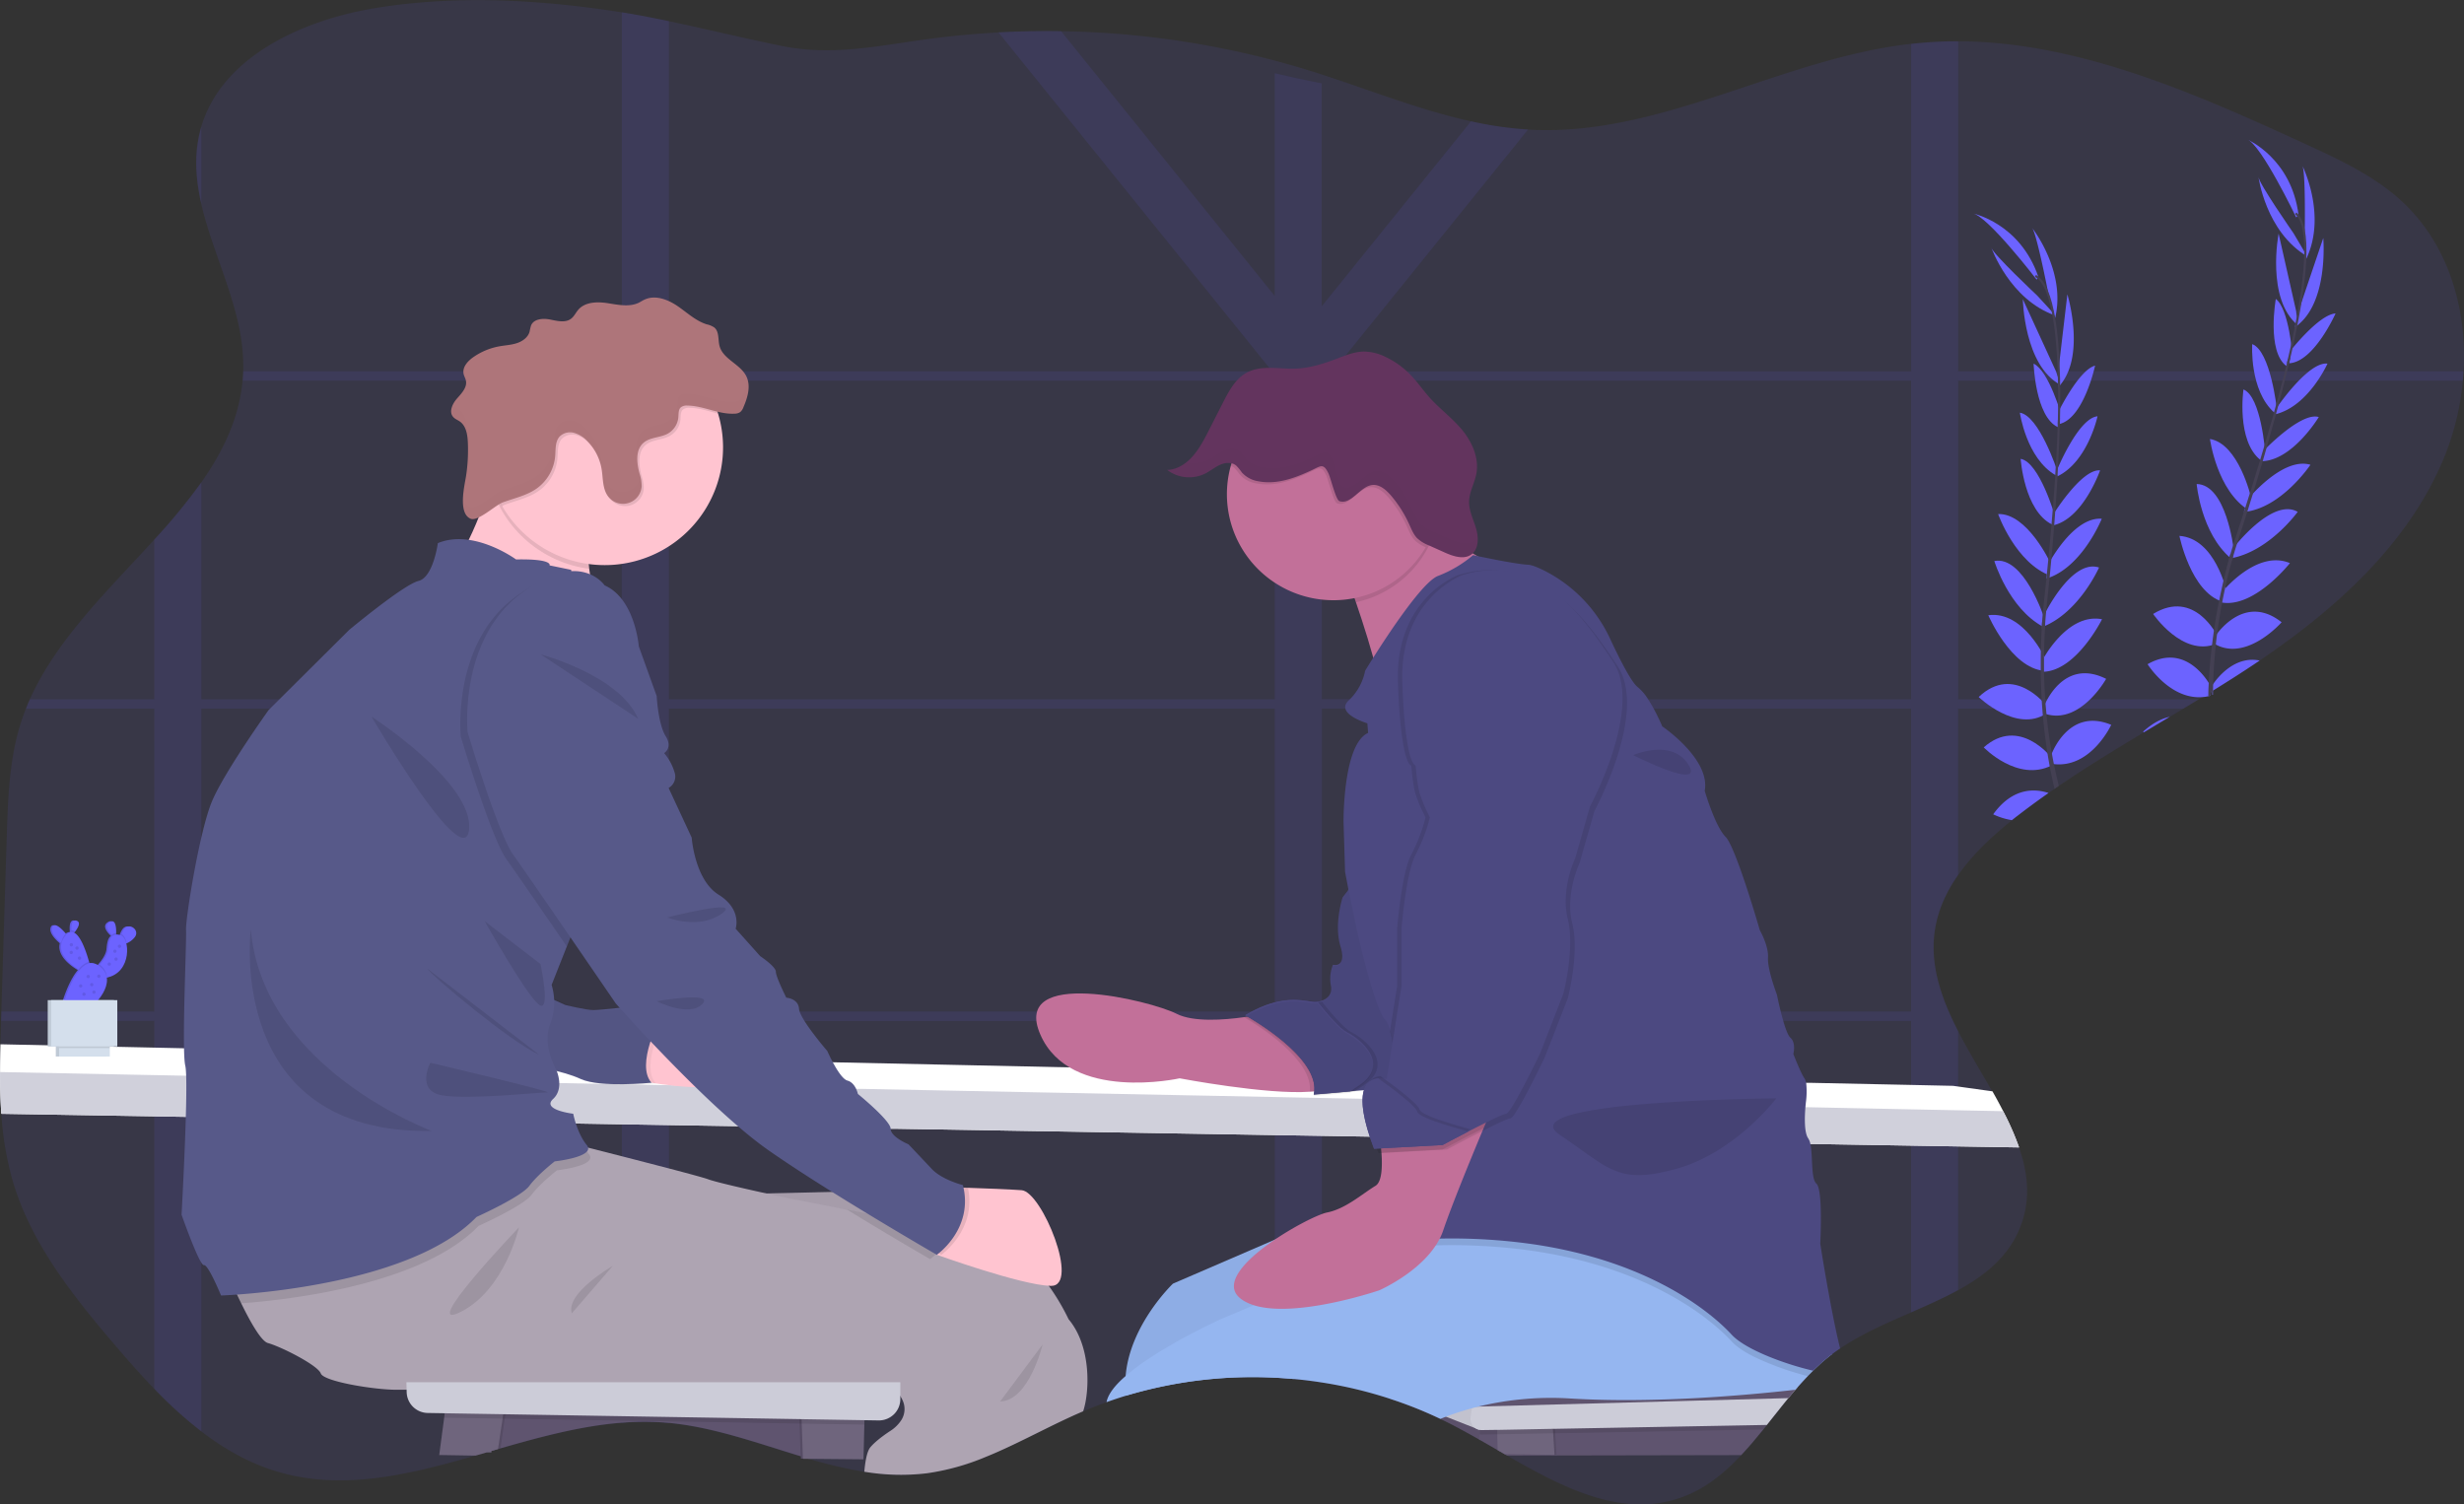 <svg width="303" height="185" fill="none" xmlns="http://www.w3.org/2000/svg">
  <rect width="100%" height="100%" fill="#333333" stroke="none"/>
  <g clip-path="url(#clip0)">
    <path opacity=".1" d="M302.948 45.665c-.021.387-.05.779-.086 1.153a32.977 32.977 0 01-2.443 9.775c-4.397 10.388-13.173 18.29-22.549 24.637l-.592.397c-1.696 1.135-3.421 2.231-5.157 3.303l-.138.086-.104.065-.316.192c-.248.156-.498.306-.746.46l-.415.26-1.905 1.153-1.678 1.005c-1.06.635-2.12 1.272-3.181 1.909-3.539 2.119-7.059 4.269-10.464 6.588l-.522.364c-.261.169-.494.34-.736.519a99.153 99.153 0 00-3.774 2.771c-.242.184-.485.374-.725.569-2.456 1.958-4.825 4.186-6.605 6.721-1.511 2.158-2.591 4.536-2.915 7.165-.522 4.155.914 8.162 2.915 12.075 1.289 2.517 2.818 4.997 4.22 7.464.456.807.9 1.613 1.305 2.418a33.861 33.861 0 011.949 4.401c1.117 3.223 1.443 6.454.159 9.747-1.407 3.612-4.254 5.926-7.646 7.79-1.827 1-3.792 1.868-5.785 2.74-2.85 1.242-5.741 2.493-8.265 4.127-.16.1-.316.204-.469.311-.329.22-.651.45-.966.689-.522.394-1.023.815-1.508 1.251-.287.262-.569.53-.846.805-.219.213-.438.434-.652.66-.413.428-.814.87-1.208 1.317l-.311.358c-.289.346-.576.687-.861 1.023-.371.447-.733.899-1.096 1.353-.522.649-1.044 1.299-1.55 1.948-.152.187-.3.371-.446.558-.851 1.039-1.704 2.078-2.61 3.039l-.107.114c-2.145 2.285-4.517 4.217-7.508 5.251-7.21 2.493-14.352-1.226-21.281-5.194l-.193-.114-.086-.05-.595-.342-.279-.161c-.707-.411-1.414-.821-2.119-1.221l-.17-.099c-.994-.563-1.98-1.111-2.961-1.628a43.981 43.981 0 00-1.793-.893 50.532 50.532 0 00-6.153-2.457c-2.747-.9-5.562-1.575-8.419-2.018-1.162-.185-2.33-.33-3.504-.434-.757-.067-1.519-.122-2.281-.158a54.086 54.086 0 00-18.291 2.213c-.806.244-1.61.519-2.403.794-.149.05-.295.104-.438.156-.736.26-1.464.553-2.185.857l-.261.107a.131.131 0 01-.039.02c-3.716 1.59-7.306 3.618-11.009 5.207-.329.14-.658.278-.992.413a29.178 29.178 0 01-7.197 1.989c-2.554.302-5.137.237-7.672-.192a54.01 54.01 0 01-6.764-1.579h-.024l-.141-.044c-.206-.06-.415-.119-.621-.184l-.277-.081-.363-.111c-5.219-1.59-10.451-3.475-15.832-3.992-.261-.023-.522-.047-.783-.065a33.619 33.619 0 00-5.008.037c-5.0.384-9.974 1.729-14.921 3.144l-.308.086c-.261.078-.538.153-.806.234l-.582.166-1.13.322-.261.073c-8.157 2.337-16.231 4.334-24.203 2.02-3.494-1.015-6.631-2.786-9.504-4.986a51.978 51.978 0 01-5.783-5.23c-1.683-1.743-3.288-3.568-4.843-5.389-5.183-6.066-10.303-12.504-12.56-20.142a39.167 39.167 0 01-1.412-8.286c-.12-1.704-.162-3.418-.159-5.134 0-1.141.017-2.28.05-3.415.018-.829.047-1.655.07-2.481v-.397c.016-.384.026-.779.037-1.153.224-7.169.447-14.339.668-21.51.149-4.779.308-9.632 1.79-14.18.17-.519.36-1.039.561-1.558.154-.39.318-.779.485-1.153 3.299-7.378 9.655-13.442 15.302-19.643a73.751 73.751 0 005.783-7.032c2.696-3.833 4.645-7.9 5.076-12.494.037-.382.063-.763.076-1.153.013-.39.016-.779 0-1.192-.138-6.653-3.698-13.034-5.159-19.435-.658-2.857-.895-5.734-.214-8.635.063-.278.136-.548.214-.815C27.288 6.971 37.207 2.442 46.26.975c9.394-1.519 18.963-1.08 28.345.26a82.465 82.465 0 011.853.286c1.942.314 3.867.686 5.785 1.085 4.653.969 9.261 2.109 13.935 3.051 5.989 1.21 11.409.055 17.382-.779 3.053-.426 6.12-.722 9.201-.888 2.565-.14 5.132-.19 7.701-.151a108.711 108.711 0 0130.503 4.82c6.641 2.059 13.181 4.778 19.932 6.261 2.307.522 4.653.86 7.014 1.01.186.016.373.026.561.034 15.981.706 30.668-8.793 46.534-10.575l.535-.057a49.498 49.498 0 015.25-.26c14.791.065 29.133 6.396 42.719 12.642 4.138 1.901 8.35 3.856 11.714 6.916 5.783 5.259 8.173 13.179 7.724 21.035z" fill="#6C63FF"/>
    <path opacity=".1" d="M162.549 124.39V87.14h10.315a14.006 14.006 0 00-.261-.241l-.068-.06-.151-.133a3.723 3.723 0 00-.196-.164l-.164-.13-.18-.14a4.168 4.168 0 00-.29-.218.704.704 0 00-.07-.052h-8.935v-2.039c-.084.042-.162.086-.243.13l-.261.161s0 .013-.016.013a.323.323 0 01-.054.034l-.16.119a3.099 3.099 0 00-.159.117c-.159.117-.315.26-.469.382l-.154.138-.303.273c-.405.377-.801.766-1.211 1.127-.104.091-.206.182-.313.26-.22.185-.45.359-.689.519a3.321 3.321 0 01-.298.19l-.172.086-.154.078c-.361.173-.74.309-1.13.405V124.39h-15.49c0 .044.024.081.031.12.087.348.17.688.261 1.039h15.206v39.925h.238l.261.018.493.041.783.091c.12 0 .242.031.36.05l.423.059h.057l.691.117c.047 0 .1.018.149.029l.332.06.482.096 1.159-.042.159.036.196.045v-40.513h23.914v-.085a1.233 1.233 0 000-.086c.031-.319.06-.634.091-.95a.171.171 0 010-.032l-24.01-.018zm35.777 0h-1.044v1.161h1.19l-.146-1.161zm-11.743 0a.081.081 0 000 .031c-.032.317-.06.631-.092.951a.617.617 0 010 .086v.085h8.99v-.062l.642-1.086-9.54-.005zM24.543 16.41c-.681 2.901-.444 5.77.214 8.635v-9.458a10.824 10.824 0 00-.214.823zM172.596 86.898c-.019-.291-.04-.595-.053-.911h-2.489c0 .052.018.101.023.151.032.174.055.343.081.519.018.122.037.239.05.356l.015.132h2.386l-.013-.247zM153.41 125.016c-.183-.106-.284-.161-.284-.161.281-.169.556-.322.822-.465H98.341c.029.089.063.175.102.26.021.049.047.104.073.158.026.055.06.122.097.187.036.065.11.2.172.307.063.106.099.163.151.259h55.351c-.373-.249-.673-.428-.877-.545zM82.227 96.871l.029.068v-.083l-.029.016zm-.034-5.586a1.139 1.139 0 01-.287.26s.112.125.274.345a.674.674 0 01-.029.088 1.992 1.992 0 01-.044.112l-.026.049a.813.813 0 01-.06.101.207.207 0 01-.031.039 1.001 1.001 0 01-.089.114l-.057.054a.865.865 0 01-.117.101l-.034.023h-.016l.016.016.024.029c.2.237.38.488.54.753v-2.168c-.021.029-.042.055-.063.083zM152.982 124.39h-8.063c2.137.779 5.555.52 7.841.195l.447-.065c-.097-.06-.175-.101-.225-.13zm17.393 1.151a.597.597 0 00-.06-.073.352.352 0 00-.063-.065 1.464 1.464 0 01-.211-.26 1.737 1.737 0 01-.099-.158 7.96 7.96 0 01-.199-.379c0-.016-.015-.034-.026-.052-.01-.018-.052-.109-.075-.166h-7.093V87.14h7.677l-.016-.132c-.015-.114-.034-.234-.049-.356-.026-.164-.05-.332-.081-.519 0-.049-.016-.099-.024-.151h-7.507V57.325h-.019a.356.356 0 00-.104.013.842.842 0 00-.123.026l-.091.034-.117.047-.076.031c-.188.083-.407.197-.668.322-.373.174-.754.345-1.138.504l-.227.093-.282.109a8.985 8.985 0 01-.561.205 9.984 9.984 0 01-.375.125 10.8 10.8 0 01-.682.19c-.112.031-.224.054-.339.078-.115.023-.224.047-.336.065-.113.018-.225.039-.34.052-.115.013-.203.029-.308.036v26.733H82.255V53.237l-.157.093c-.932.519-2.153.423-2.962 1.109-1.044.875-.859 2.493-.506 3.792.031.114.065.226.094.343 0 .034.021.07.029.109.008.039 0 0 0 0 0 .026 0 .052.021.078.018.059.032.119.042.179l.031.148.016.096a.369.369 0 010 .049c.008.042.013.085.016.127.012.077.018.155.018.234v.026a2.331 2.331 0 01-.491 1.265 2.348 2.348 0 01-1.114.781 2.288 2.288 0 01-.827.093v24.222h-4.76l.107 1.153h4.658V124.39h-8.39c-.031.192-.065.39-.112.587-.021.086-.042.172-.068.26-.026.088-.06.208-.091.312h8.661v7.79h.887l.548-.018h.243c.326-.015.624-.034.885-.049l.35-.026.222-.016.321-.028H80.124l.167.031h.06c.115.018.274.044.47.07l.248.036.138.018.391.052h.052l.611.076v-7.942h74.502v1.699c.209.158.426.327.637.496l.318.259c.379.315.755.65 1.115.992l.295.289c.122.122.245.259.36.371l.047.049c.094.103.185.204.274.304l.188.218c.107.133.211.26.31.393.099.132.196.259.285.394.088.135.18.26.261.4.08.14.19.327.26.494h.554l.049.103c.024.042.039.084.058.123.075.168.138.332.193.496.021.067.044.132.06.199.021.067.039.135.052.203 0 .062.029.122.037.182.007.06.018.122.026.179.01.049.016.098.018.148v.138c.01.145.01.291 0 .436.128-.023.261-.047.373-.081v-8.484h7.829l.013-.002zm-88.12-1.151V87.14h74.507V124.39H82.255zm71.689 0h-9.877c.245.099.457.195.626.283 2.051 1.039 5.822.756 8.275.408l.439-.065c-.183-.106-.285-.161-.285-.161.282-.169.556-.322.822-.465zm-119.661 0c.243.395.498.779.762 1.153H67.809c.031-.104.065-.207.091-.311.026-.104.047-.169.068-.26.047-.197.081-.395.112-.587l-33.796.005zm118.698 0h-8.063c2.137.779 5.555.52 7.841.195l.447-.065c-.097-.06-.175-.101-.225-.13zm-118.698 0c.243.395.498.779.762 1.153H67.809c.031-.104.065-.207.091-.311.026-.104.047-.169.068-.26.047-.197.081-.395.112-.587l-33.796.005zm136.091 1.151a.597.597 0 00-.06-.073.352.352 0 00-.063-.065 1.464 1.464 0 01-.211-.26 1.737 1.737 0 01-.099-.158 7.96 7.96 0 01-.199-.379c0-.016-.015-.034-.026-.052-.01-.018-.052-.109-.075-.166h-7.093V87.14h7.677l-.016-.132c-.015-.114-.034-.234-.049-.356-.026-.164-.05-.332-.081-.519 0-.049-.016-.099-.024-.151h-7.507V57.325h-.019a.356.356 0 00-.104.013.842.842 0 00-.123.026l-.091.034-.117.047-.076.031c-.188.083-.407.197-.668.322-.373.174-.754.345-1.138.504l-.227.093-.282.109a8.985 8.985 0 01-.561.205 9.984 9.984 0 01-.375.125 10.8 10.8 0 01-.682.19c-.112.031-.224.054-.339.078-.115.023-.224.047-.336.065-.113.018-.225.039-.34.052-.115.013-.203.029-.308.036v26.733H82.255V53.237l-.157.093c-.932.519-2.153.423-2.962 1.109-1.044.875-.859 2.493-.506 3.792.031.114.065.226.094.343 0 .034.021.07.029.109.008.039 0 0 0 0s0 .052.021.078c.018.059.032.119.042.179l.031.148.016.096c0 .029 0 .06.013.088a.501.501 0 010 .088 1.429 1.429 0 01.018.234v.026a2.331 2.331 0 01-.491 1.265 2.348 2.348 0 01-1.114.781 2.287 2.287 0 01-.827.093v24.222h-4.757l.107 1.153h4.658V124.39h-8.39c-.031.192-.065.39-.112.587-.021.086-.042.172-.068.26-.026.088-.06.208-.091.312h8.661v7.79h.887l.548-.018h.243c.326-.015.624-.034.885-.049l.35-.026.222-.016.321-.028H80.124l.167.031h.06c.115.018.274.044.47.07l.248.036.138.018.391.052h.052l.611.076v-7.942h17.484c-.277-.394-.538-.779-.741-1.153H82.25V87.14h74.513V124.39h-2.818c-.261.143-.54.296-.822.465 0 0 .102.055.285.161.203.117.503.296.876.52h2.477v1.698c.209.158.425.327.636.496l.319.26c.378.314.754.649 1.114.992l.295.288c.123.122.245.26.36.371l.047.05c.094.102.185.203.274.303l.188.219c.107.132.211.259.311.392.099.132.195.259.284.394.089.135.18.26.261.4.081.141.19.328.261.494h.553l.05.104c.023.041.039.083.057.122.076.169.138.332.193.496.021.067.045.132.06.2.022.066.039.134.052.202 0 .063.029.122.037.182.008.06.018.122.026.179.01.049.016.099.018.148v.138c.011.145.011.291 0 .436.128-.023.261-.047.373-.08v-8.477h7.829l.016-.002zm-17.393-1.151h-8.063c2.137.779 5.555.52 7.841.195l.447-.065c-.097-.06-.175-.101-.225-.13zm19.614-37.492c-.019-.291-.04-.595-.053-.911h-2.489c0 .052.018.101.023.151.032.174.055.343.081.519.018.122.037.239.05.356l.015.132h2.386l-.013-.247zM34.289 124.39c.243.395.498.779.762 1.153H67.809c.031-.104.065-.207.091-.311.026-.104.047-.169.068-.26.047-.197.081-.395.112-.587l-33.791.005zm136.091 1.151a.597.597 0 00-.06-.073.352.352 0 00-.063-.065c-.08-.078-.15-.166-.211-.26a1.737 1.737 0 01-.099-.158 7.96 7.96 0 01-.199-.379c0-.016-.015-.034-.026-.052-.01-.018-.052-.109-.075-.166h-7.098V87.14h7.677l-.016-.132c-.015-.114-.034-.234-.049-.356-.026-.164-.05-.332-.081-.519 0-.049-.016-.099-.024-.151h-7.507V57.325h-.019a.356.356 0 00-.104.013.842.842 0 00-.123.026l-.091.034-.117.047-.076.031c-.188.083-.407.197-.668.322-.373.174-.754.345-1.138.504l-.227.093-.282.109a8.985 8.985 0 01-.561.205 9.984 9.984 0 01-.375.125 10.8 10.8 0 01-.682.19c-.112.031-.224.054-.339.078-.115.023-.224.047-.336.065-.113.018-.225.039-.34.052-.115.013-.203.029-.308.036v26.733H82.255V53.237l-.157.093c-.932.519-2.153.423-2.962 1.109-1.044.875-.859 2.493-.506 3.792.031.114.065.226.094.343 0 .034.021.07.029.109.008.039 0 0 0 0 0 .026.013.054.018.081.018.059.032.119.042.179l.031.148.016.096c0 .029 0 .06.013.088a.501.501 0 010 .088 1.429 1.429 0 01.018.234v.026a2.331 2.331 0 01-.491 1.265 2.349 2.349 0 01-1.114.781 2.287 2.287 0 01-.827.093v24.222h-4.755l.107 1.153h4.658V124.39h-8.39c-.031.192-.065.39-.112.587-.021.086-.042.172-.068.26-.026.088-.06.208-.091.312h8.661v7.79h.887l.548-.018h.243c.326-.015.624-.034.885-.049l.35-.026.222-.016.321-.028H80.124l.167.031h.06c.115.018.274.044.47.07l.248.036.138.018.391.052h.052l.611.076v-7.942h17.484c-.277-.394-.538-.779-.741-1.153H82.25V87.14h74.513V124.39h-2.818c-.261.143-.54.296-.822.465 0 0 .102.055.285.161.203.117.503.296.876.52h2.477v1.698c.209.158.425.327.636.496l.319.26c.378.314.754.649 1.114.992l.295.288c.123.122.245.26.36.371l.047.05c.094.102.185.203.274.303l.188.219c.107.132.211.259.311.392.099.132.195.259.284.394.089.135.18.26.261.4.081.141.19.328.261.494h.553l.05.104c.023.041.039.083.057.122.076.169.138.332.193.496.021.067.045.132.06.2.022.066.039.134.052.202 0 .063.029.122.037.182.008.06.018.122.026.179.01.049.016.099.018.148v.138c.011.145.011.291 0 .436.128-.023.261-.047.373-.08v-8.477h7.829l.021-.002zm2.221-38.643c-.019-.291-.039-.595-.052-.911h-2.495c0 .052.018.101.023.151.032.174.055.343.081.519.018.122.037.239.05.356l.015.132h2.386l-.008-.247zM34.295 124.39c.243.395.498.779.762 1.153H67.809c.031-.104.065-.207.091-.311.026-.104.047-.169.068-.26.047-.197.081-.395.112-.587l-33.786.005zm136.09 1.151a.597.597 0 00-.06-.073.382.382 0 00-.062-.065c-.08-.078-.151-.166-.212-.26a1.737 1.737 0 01-.099-.158c-.063-.114-.13-.239-.198-.379 0-.016-.016-.034-.026-.052-.011-.018-.053-.109-.076-.166h-7.103V87.14h7.677l-.016-.132c-.015-.114-.034-.234-.049-.356-.026-.164-.05-.332-.081-.519 0-.049-.016-.099-.024-.151h-7.507V57.325h-.019a.356.356 0 00-.104.013.842.842 0 00-.123.026l-.091.034-.117.047-.076.031c-.188.083-.407.197-.668.322-.373.174-.754.345-1.138.504l-.227.093-.282.109a8.985 8.985 0 01-.561.205 9.984 9.984 0 01-.375.125 10.8 10.8 0 01-.682.19c-.112.031-.224.054-.339.078-.115.023-.224.047-.336.065-.113.018-.225.039-.34.052-.115.013-.203.029-.308.036v26.733H82.255V53.237l-.157.093c-.932.519-2.153.423-2.962 1.109-1.044.875-.859 2.493-.506 3.792.031.114.065.226.094.343 0 .034.021.07.029.109.008.039 0 0 0 0 0 .026.013.054.018.081.018.059.032.119.042.179l.031.148.016.096c0 .029 0 .06.013.088a.501.501 0 010 .088 1.429 1.429 0 01.018.234v.026a2.331 2.331 0 01-.491 1.265 2.349 2.349 0 01-1.114.781 2.287 2.287 0 01-.827.093v24.222h-4.755l.107 1.153h4.658V124.39h-8.39c-.031.192-.065.39-.112.587-.021.086-.042.172-.068.26-.026.088-.06.208-.091.312h8.661v7.79h.887l.548-.018h.243c.326-.015.624-.034.885-.049l.35-.026.222-.016.321-.028H80.124l.167.031h.06c.115.018.274.044.47.07l.248.036.138.018.391.052h.052l.611.076v-7.942h17.484c-.277-.394-.538-.779-.741-1.153H82.25V87.14h74.513V124.39h-2.818c-.261.143-.54.296-.822.465 0 0 .102.055.285.161.203.117.503.296.876.52h2.477v1.698c.209.158.425.327.636.496l.319.26c.378.314.754.649 1.114.992l.295.288c.123.122.245.26.36.371l.047.05c.094.102.185.203.274.303l.188.219c.107.132.211.259.311.392.099.132.195.259.284.394.089.135.18.26.261.4.081.141.19.328.261.494h.553l.05.104c.023.041.039.083.057.122.076.169.138.332.193.496.021.067.045.132.06.2.022.066.039.134.052.202 0 .063.029.122.037.182.008.06.018.122.026.179.01.049.016.099.018.148v.138c.011.145.011.291 0 .436.128-.023.261-.047.373-.08v-8.477h7.829l.026-.002zm2.221-38.643c-.018-.291-.039-.595-.052-.911h-2.5c0 .052.018.101.023.151.032.174.055.343.081.519.018.122.037.239.05.356l.015.132h2.386l-.003-.247zM34.3 124.39c.243.395.498.779.762 1.153H67.809c.031-.104.065-.207.091-.311.026-.104.047-.169.068-.26.047-.197.081-.395.112-.587l-33.781.005zm136.09 1.151a.517.517 0 00-.06-.073.382.382 0 00-.062-.065c-.08-.078-.151-.166-.212-.26a2.327 2.327 0 01-.099-.158c-.062-.114-.13-.239-.198-.379 0-.016-.016-.034-.026-.052-.011-.018-.052-.109-.076-.166h-7.108V87.14h7.677l-.016-.132c-.015-.114-.034-.234-.049-.356-.026-.164-.05-.332-.081-.519 0-.049-.016-.099-.024-.151h-7.507V57.325h-.019a.356.356 0 00-.104.013.842.842 0 00-.123.026l-.091.034-.117.047-.076.031c-.188.083-.407.197-.668.322-.373.174-.754.345-1.138.504l-.227.093-.282.109a8.985 8.985 0 01-.561.205 9.984 9.984 0 01-.375.125 10.8 10.8 0 01-.682.19c-.112.031-.224.054-.339.078-.115.023-.224.047-.336.065-.113.018-.225.039-.34.052-.115.013-.203.029-.308.036v26.733H82.255V53.237l-.157.093c-.932.519-2.153.423-2.962 1.109-1.044.875-.859 2.493-.506 3.792.031.114.065.226.094.343 0 .034.021.07.029.109.008.039 0 0 0 0 0 .026.013.054.018.081.018.059.032.119.042.179l.031.148.016.096c0 .029 0 .06.013.088a.501.501 0 010 .088 1.429 1.429 0 01.018.234v.026a2.331 2.331 0 01-.491 1.265 2.349 2.349 0 01-1.114.781 2.287 2.287 0 01-.827.093v24.222h-4.755l.107 1.153h4.658V124.39h-8.39c-.031.192-.065.39-.112.587-.021.086-.042.172-.068.26-.026.088-.06.208-.091.312h8.661v7.79h.887l.548-.018h.243c.326-.015.624-.034.885-.049l.35-.026.222-.016.321-.028H80.124l.167.031h.06c.115.018.274.044.47.07l.248.036.138.018.391.052h.052l.611.076v-7.942h17.484c-.277-.394-.538-.779-.741-1.153H82.25V87.14h74.513V124.39h-2.818c-.261.143-.54.296-.822.465 0 0 .102.055.285.161.203.117.503.296.876.52h2.477v1.698c.209.158.425.327.636.496l.319.26c.378.314.754.649 1.114.992l.295.288c.123.122.245.26.36.371l.047.05c.094.102.185.203.274.303l.188.219c.107.132.211.259.311.392.099.132.195.259.284.394.089.135.18.26.261.4.081.141.19.328.261.494h.553l.05.104c.023.041.039.083.057.122.076.169.138.332.193.496.021.067.045.132.06.2.022.066.039.134.052.202 0 .063.029.122.037.182.008.06.018.122.026.179.01.049.016.099.018.148v.138c.011.145.011.291 0 .436.128-.023.261-.047.373-.08v-8.477h7.829l.031-.002zm2.221-38.643c-.018-.291-.039-.595-.052-.911h-2.505c0 .052.018.101.023.151.032.174.055.343.081.519.018.122.037.239.05.356l.015.132h2.386l.002-.247zM34.305 124.39c.243.395.498.779.762 1.153h32.742c.031-.104.065-.207.091-.311.026-.104.047-.169.068-.26.047-.197.081-.395.112-.587l-33.775.005zm136.091 1.151a.597.597 0 00-.06-.073.431.431 0 00-.063-.065 1.464 1.464 0 01-.211-.26 2 2 0 01-.1-.158c-.062-.114-.13-.239-.198-.379 0-.016-.015-.034-.026-.052a3.079 3.079 0 01-.076-.166h-7.113V87.14h7.677l-.016-.132c-.015-.114-.034-.234-.049-.356-.026-.164-.05-.332-.081-.519 0-.049-.016-.099-.024-.151h-7.507V57.325h-.019a.356.356 0 00-.104.013.842.842 0 00-.123.026l-.091.034-.117.047-.076.031c-.188.083-.407.197-.668.322-.373.174-.754.345-1.138.504l-.227.093-.282.109a8.985 8.985 0 01-.561.205 9.984 9.984 0 01-.375.125 10.8 10.8 0 01-.682.19c-.112.031-.224.054-.339.078-.115.023-.224.047-.336.065-.113.018-.225.039-.34.052-.115.013-.203.029-.308.036v26.733H82.255V53.237l-.157.093c-.932.519-2.153.423-2.962 1.109-1.044.875-.859 2.493-.506 3.792.031.114.065.226.094.343 0 .034.021.07.029.109.008.039 0 0 0 0 0 .026.013.054.018.081.018.059.032.119.042.179l.031.148.016.096c0 .029 0 .06.013.088a.501.501 0 010 .088 1.429 1.429 0 01.018.234v.026a2.331 2.331 0 01-.491 1.265 2.349 2.349 0 01-1.114.781 2.287 2.287 0 01-.827.093v24.222h-4.755l.107 1.153h4.658V124.39h-8.39c-.031.192-.065.39-.112.587-.021.086-.042.172-.068.26-.026.088-.06.208-.091.312h8.661v7.79h.887l.548-.018h.243c.326-.015.624-.034.885-.049l.35-.026.222-.016.321-.028H80.124l.167.031h.06c.115.018.274.044.47.07l.248.036.138.018.391.052h.052l.611.076v-7.942h17.484c-.277-.394-.538-.779-.741-1.153H82.25V87.14h74.513V124.39h-2.818c-.261.143-.54.296-.822.465 0 0 .102.055.285.161.203.117.503.296.876.52h2.477v1.698c.209.158.425.327.636.496l.319.26c.378.314.754.649 1.114.992l.295.288c.123.122.245.26.36.371l.047.05c.094.102.185.203.274.303l.188.219c.107.132.211.259.311.392.099.132.195.259.284.394.089.135.18.26.261.4.081.141.19.328.261.494h.553l.05.104c.023.041.039.083.057.122.076.169.138.332.193.496.021.067.045.132.06.2.022.066.039.134.052.202 0 .063.029.122.037.182.008.06.018.122.026.179.01.049.016.099.018.148v.138c.011.145.011.291 0 .436.128-.023.261-.047.373-.08v-8.477h7.829l.037-.002zm2.22-38.643c-.018-.291-.039-.595-.052-.911h-2.51c0 .052.018.101.023.151.032.174.055.343.081.519.018.122.037.239.05.356l.015.132h2.386l.007-.247zM34.31 124.39c.243.395.498.779.762 1.153H67.809c.031-.104.065-.207.091-.311.026-.104.047-.169.068-.26.047-.197.081-.395.112-.587l-33.77.005zm136.091 1.151a.597.597 0 00-.06-.073.352.352 0 00-.063-.065 1.464 1.464 0 01-.211-.26 1.737 1.737 0 01-.099-.158 7.96 7.96 0 01-.199-.379c0-.016-.015-.034-.026-.052-.01-.018-.052-.109-.075-.166h-7.119V87.14h7.677l-.016-.132c-.015-.114-.034-.234-.049-.356-.026-.164-.05-.332-.081-.519 0-.049-.016-.099-.024-.151h-7.507V57.325h-.019a.356.356 0 00-.104.013.842.842 0 00-.123.026l-.091.034-.117.047-.076.031c-.188.083-.407.197-.668.322-.373.174-.754.345-1.138.504l-.227.093-.282.109a8.985 8.985 0 01-.561.205 9.984 9.984 0 01-.375.125 10.8 10.8 0 01-.682.19c-.112.031-.224.054-.339.078-.115.023-.224.047-.336.065-.113.018-.225.039-.34.052-.115.013-.203.029-.308.036v26.733H82.255V53.237l-.157.093c-.932.519-2.153.423-2.962 1.109-1.044.875-.859 2.493-.506 3.792.031.114.065.226.094.343 0 .034.021.07.029.109.008.039 0 0 0 0 0 .026.013.054.018.081.018.059.032.119.042.179l.031.148.016.096c0 .029 0 .06.013.088a.501.501 0 010 .088 1.429 1.429 0 01.018.234v.026a2.331 2.331 0 01-.491 1.265 2.349 2.349 0 01-1.114.781 2.287 2.287 0 01-.827.093v24.222h-4.755l.107 1.153h4.658V124.39h-8.39c-.031.192-.065.39-.112.587-.021.086-.042.172-.068.26-.026.088-.06.208-.091.312h8.661v7.79h.887l.548-.018h.243c.326-.015.624-.034.885-.049l.35-.026.222-.016.321-.028H80.124l.167.031h.06c.115.018.274.044.47.07l.248.036.138.018.391.052h.052l.611.076v-7.942h17.484c-.277-.394-.538-.779-.741-1.153H82.25V87.14h74.513V124.39h-2.818c-.261.143-.54.296-.822.465 0 0 .102.055.285.161.203.117.503.296.876.52h2.477v1.698c.209.158.425.327.636.496l.319.26c.378.314.754.649 1.114.992l.295.288c.123.122.245.26.36.371l.047.05c.094.102.185.203.274.303l.188.219c.107.132.211.259.311.392.099.132.195.259.284.394.089.135.18.26.261.4.081.141.19.328.261.494h.553l.05.104c.023.041.039.083.057.122.076.169.138.332.193.496.021.067.045.132.06.2.022.066.039.134.052.202 0 .063.029.122.037.182.008.06.018.122.026.179.01.049.016.099.018.148v.138c.011.145.011.291 0 .436.128-.023.261-.047.373-.08v-8.477h7.829l.042-.002zm2.221-38.643c-.019-.291-.04-.595-.053-.911h-2.515c0 .052.018.101.023.151.032.174.055.343.081.519.018.122.037.239.05.356l.015.132h2.386l.013-.247zM34.316 124.39c.243.395.498.779.762 1.153H67.809c.031-.104.065-.207.091-.311.026-.104.047-.169.068-.26.047-.197.081-.395.112-.587l-33.765.005zm136.09 1.151a.597.597 0 00-.06-.073.352.352 0 00-.063-.065 1.558 1.558 0 01-.211-.26 1.737 1.737 0 01-.099-.158 7.163 7.163 0 01-.198-.379c0-.016-.016-.034-.027-.052-.01-.018-.052-.109-.075-.166h-7.124V87.14h7.677l-.016-.132c-.015-.114-.034-.234-.049-.356-.026-.164-.05-.332-.081-.519 0-.049-.016-.099-.024-.151h-7.507V57.325h-.019a.356.356 0 00-.104.013.842.842 0 00-.123.026l-.091.034-.117.047-.076.031c-.188.083-.407.197-.668.322-.373.174-.754.345-1.138.504l-.227.093-.282.109a8.985 8.985 0 01-.561.205 9.984 9.984 0 01-.375.125 10.8 10.8 0 01-.682.19c-.112.031-.224.054-.339.078-.115.023-.224.047-.336.065-.113.018-.225.039-.34.052-.115.013-.203.029-.308.036v26.733H82.255V53.237l-.157.093c-.932.519-2.153.423-2.962 1.109-1.044.875-.859 2.493-.506 3.792.031.114.065.226.094.343 0 .034.021.07.029.109.008.039 0 0 0 0 0 .026.013.054.018.081.018.059.032.119.042.179l.031.148.016.096c0 .029 0 .06.013.088a.501.501 0 010 .088 1.429 1.429 0 01.018.234v.026a2.331 2.331 0 01-.491 1.265 2.349 2.349 0 01-1.114.781 2.287 2.287 0 01-.827.093v24.222h-4.755l.107 1.153h4.658V124.39h-8.39c-.031.192-.065.39-.112.587-.021.086-.042.172-.068.26-.026.088-.06.208-.091.312h8.661v7.79h.887l.548-.018h.243c.326-.015.624-.034.885-.049l.35-.026.222-.016.321-.028H80.124l.167.031h.06c.115.018.274.044.47.07l.248.036.138.018.391.052h.052l.611.076v-7.942h17.484c-.277-.394-.538-.779-.741-1.153H82.25V87.14h74.513V124.39h-2.818c-.261.143-.54.296-.822.465 0 0 .102.055.285.161.203.117.503.296.876.52h2.477v1.698c.209.158.425.327.636.496l.319.26c.378.314.754.649 1.114.992l.295.288c.123.122.245.26.36.371l.047.05c.094.102.185.203.274.303l.188.219c.107.132.211.259.311.392.099.132.195.259.284.394.089.135.18.26.261.4.081.141.19.328.261.494h.553l.05.104c.023.041.039.083.057.122.076.169.138.332.193.496.021.067.045.132.06.2.022.066.039.134.052.202 0 .063.029.122.037.182.008.06.018.122.026.179.01.049.016.099.018.148v.138c.011.145.011.291 0 .436.128-.023.261-.047.373-.08v-8.477h7.829l.047-.002zm2.221-38.643c-.018-.291-.039-.595-.052-.911h-2.521c0 .052.018.101.023.151.032.174.055.343.081.519.018.122.037.239.05.356l.015.132h2.386l.018-.247zM34.321 124.39c.243.395.498.779.762 1.153H67.809c.031-.104.065-.207.091-.311.026-.104.047-.169.068-.26.047-.197.081-.395.112-.587l-33.76.005zm136.09 1.151a.597.597 0 00-.06-.073.382.382 0 00-.062-.065c-.08-.078-.151-.166-.212-.26a1.989 1.989 0 01-.099-.158c-.062-.114-.13-.239-.198-.379 0-.016-.016-.034-.026-.052-.011-.018-.052-.109-.076-.166h-7.129V87.14h7.677l-.016-.132c-.015-.114-.034-.234-.049-.356-.026-.164-.05-.332-.081-.519 0-.049-.016-.099-.024-.151h-7.507V57.325h-.019a.356.356 0 00-.104.013.842.842 0 00-.123.026l-.091.034-.117.047-.076.031c-.188.083-.407.197-.668.322-.373.174-.754.345-1.138.504-.073.034-.151.065-.227.093-.076.029-.188.078-.282.109a8.985 8.985 0 01-.561.205 9.984 9.984 0 01-.375.125 10.8 10.8 0 01-.682.19c-.112.031-.224.054-.339.078-.115.023-.224.047-.336.065-.113.018-.225.039-.34.052-.115.013-.203.029-.308.036v26.733H82.255V53.237l-.157.093c-.932.519-2.153.423-2.962 1.109-1.044.875-.859 2.493-.506 3.792.031.114.065.226.094.343a.749.749 0 01.029.109c0 .026.013.054.018.081.018.059.032.119.042.179l.031.148.016.096c0 .029 0 .06.013.088a.501.501 0 010 .088 1.429 1.429 0 01.018.234v.026a2.331 2.331 0 01-.491 1.265 2.349 2.349 0 01-1.114.781 2.287 2.287 0 01-.827.093v24.222h-4.755l.107 1.153h4.658V124.39h-8.39c-.031.192-.065.39-.112.587-.021.086-.042.172-.068.26-.026.088-.06.208-.091.312h8.661v7.79h.887l.548-.018h.243c.326-.015.624-.034.885-.049l.35-.026.222-.016.321-.028H80.124l.167.031h.06c.115.018.274.044.47.07l.248.036.138.018.391.052h.052l.611.076v-7.942h17.484c-.277-.394-.538-.779-.741-1.153H82.25V87.14h74.513V124.39h-2.818c-.261.143-.54.296-.822.465 0 0 .102.055.285.161.203.117.503.296.876.52h2.477v1.698c.209.158.425.327.636.496l.319.26c.378.314.754.649 1.114.992.099.093.198.189.295.288.097.099.245.26.36.371l.047.05c.094.102.185.203.274.303l.188.219c.107.132.211.259.311.392.099.132.195.259.284.394.089.135.18.26.261.4.081.141.19.328.261.494h.553l.05.104c.023.041.039.083.057.122.076.169.138.332.193.496.021.067.045.132.06.2.022.066.039.134.052.202 0 .063.029.122.037.182.012.059.021.119.026.179.01.049.016.099.018.148v.138c.011.145.011.291 0 .436.128-.023.261-.047.373-.08v-8.477h7.829l.052-.002zm2.221-38.643c-.018-.291-.039-.595-.052-.911h-2.526c0 .052.018.101.023.151.032.174.055.343.081.519.018.122.037.239.05.356l.015.132h2.386l.023-.247zm68.169-41.234V5.085a49.498 49.498 0 00-5.25.26l-.535.057v40.263h-70.758l-.177-.218.261-.33 1.156-1.433 1.158-1.433 21.258-26.33a44.526 44.526 0 01-7.015-1.01l-18.361 22.747V10.248c-1.931-.374-3.859-.79-5.785-1.249v27.39L130.475 3.823c-2.565-.042-5.131.009-7.701.151l32.46 40.203.84 1.039.183.226-.183.218H82.255v-43.07c-1.918-.4-3.844-.779-5.785-1.086v44.148H29.908a18.19 18.19 0 01-.076 1.153h46.638v39.182H24.757V59.311a73.741 73.741 0 01-5.783 7.032v19.643H3.671c-.167.382-.331.763-.485 1.153h15.788V124.39H.167c0 .387-.021.779-.036 1.153h18.843v45.244a51.88 51.88 0 005.783 5.23v-50.474h51.713v49.415c1.666-.137 3.34-.149 5.008-.037.261.018.522.042.783.065v-49.443h74.502v43.888c.762.037 1.524.091 2.281.159 1.174.104 2.343.248 3.505.434v-44.481h72.457v35.838c1.993-.873 3.966-1.74 5.785-2.74v-31.823c-2.002-3.913-3.432-7.91-2.915-12.075.324-2.628 1.404-5.007 2.915-7.165V87.14h27.695l1.905-1.153h-29.59V46.817h62.053c.036-.384.065-.766.086-1.153h-62.139zm-5.795 1.153v39.169h-72.457V47.867l.055-.057.962-.992h71.44zm-152.761 0h74.518v39.169H82.255l-.01-39.169zM24.757 124.39V87.14h51.713V124.39H24.757zm57.499 0V87.14h74.507V124.39H82.255zm80.293 0V87.14h72.457V124.39h-72.457zm10.047-37.492c-.019-.291-.04-.595-.053-.911h-2.489c0 .052.018.101.023.151.032.174.055.343.081.519.018.122.037.239.05.356l.015.132h2.386l-.013-.247zm-2.221 38.643a.597.597 0 00-.06-.073.352.352 0 00-.063-.065 1.464 1.464 0 01-.211-.26 1.737 1.737 0 01-.099-.158 7.96 7.96 0 01-.199-.379c0-.016-.015-.034-.026-.052-.01-.018-.052-.109-.075-.166h-7.093V87.14h7.677l-.016-.132c-.015-.114-.034-.234-.049-.356-.026-.164-.05-.332-.081-.519 0-.049-.016-.099-.024-.151h-7.507V57.325h-.019a.356.356 0 00-.104.013.842.842 0 00-.123.026l-.091.034-.117.047-.076.031c-.188.083-.407.197-.668.322-.373.174-.754.345-1.138.504l-.227.093-.282.109a8.985 8.985 0 01-.561.205 9.984 9.984 0 01-.375.125 10.8 10.8 0 01-.682.19c-.112.031-.224.054-.339.078-.115.023-.224.047-.336.065-.113.018-.225.039-.34.052-.115.013-.203.029-.308.036v26.733H82.255V53.237l-.157.093c-.932.519-2.153.423-2.962 1.109-1.044.875-.859 2.493-.506 3.792.031.114.065.226.094.343 0 .034.021.07.029.109.008.039 0 0 0 0 0 .026.013.054.018.081.018.059.032.119.042.179l.031.148.016.096c0 .029 0 .06.013.088a.501.501 0 010 .088 1.429 1.429 0 01.018.234v.026a2.331 2.331 0 01-.491 1.265 2.349 2.349 0 01-1.114.781 2.287 2.287 0 01-.827.093v24.222h-4.755l.107 1.153h4.658V124.39h-8.39c-.031.192-.065.39-.112.587-.021.086-.042.172-.068.26-.026.088-.06.208-.091.312h8.661v7.79h.887l.548-.018h.243c.326-.015.624-.034.885-.049l.35-.026.222-.016.321-.028H80.124l.167.031h.06c.115.018.274.044.47.07l.248.036.138.018.391.052h.052l.611.076v-7.942h17.484c-.277-.394-.538-.779-.741-1.153H82.25V87.14h74.513V124.39h-2.818c-.261.143-.54.296-.822.465 0 0 .102.055.285.161.203.117.503.296.876.52h2.477v1.698c.209.158.425.327.636.496l.319.26c.378.314.754.649 1.114.992l.295.288c.123.122.245.26.36.371l.047.05c.094.102.185.203.274.303l.188.219c.107.132.211.259.311.392.099.132.195.259.284.394.089.135.18.26.261.4.081.141.19.328.261.494h.553l.05.104c.023.041.039.083.057.122.076.169.138.332.193.496.021.067.045.132.06.2.022.066.039.134.052.202 0 .063.029.122.037.182.008.06.018.122.026.179.01.049.016.099.018.148v.138c.011.145.011.291 0 .436.128-.023.261-.047.373-.08v-8.477h7.829l.016-.002zM34.284 124.39c.243.395.498.779.762 1.153H67.809c.031-.104.065-.207.091-.311.026-.104.047-.169.068-.26.047-.197.081-.395.112-.587l-33.796.005zM172.59 86.898c-.018-.291-.039-.595-.052-.911h-2.484c0 .052.018.101.023.151.032.174.055.343.081.519.018.122.037.239.05.356l.015.132h2.386l-.019-.247zm-2.22 38.643a.597.597 0 00-.06-.073.431.431 0 00-.063-.065 1.464 1.464 0 01-.211-.26 2 2 0 01-.1-.158c-.062-.114-.13-.239-.198-.379 0-.016-.016-.034-.026-.052a3.079 3.079 0 01-.076-.166h-7.087V87.14h7.677l-.016-.132c-.015-.114-.034-.234-.049-.356-.026-.164-.05-.332-.081-.519 0-.049-.016-.099-.024-.151h-7.507V57.325h-.019a.356.356 0 00-.104.013.842.842 0 00-.123.026l-.091.034-.117.047-.076.031c-.188.083-.407.197-.668.322-.373.174-.754.345-1.138.504l-.227.093-.282.109a8.985 8.985 0 01-.561.205 9.984 9.984 0 01-.375.125 10.8 10.8 0 01-.682.19c-.112.031-.224.054-.339.078-.115.023-.224.047-.336.065-.113.018-.225.039-.34.052-.115.013-.203.029-.308.036v26.733H82.255V53.237l-.157.093c-.932.519-2.153.423-2.962 1.109-1.044.875-.859 2.493-.506 3.792.031.114.065.226.094.343 0 .034.021.07.029.109.008.039 0 0 0 0 0 .026.013.054.018.081.018.059.032.119.042.179l.031.148.016.096c0 .029 0 .06.013.088a.501.501 0 010 .088 1.429 1.429 0 01.018.234v.026a2.331 2.331 0 01-.491 1.265 2.349 2.349 0 01-1.114.781 2.287 2.287 0 01-.827.093v24.222h-4.755l.107 1.153h4.658V124.39h-8.39c-.031.192-.065.39-.112.587-.021.086-.042.172-.068.26-.026.088-.06.208-.091.312h8.661v7.79h.887l.548-.018h.243c.326-.015.624-.034.885-.049l.35-.026.222-.016.321-.028H80.124l.167.031h.06c.115.018.274.044.47.07l.248.036.138.018.391.052h.052l.611.076v-7.942h17.484c-.277-.394-.538-.779-.741-1.153H82.25V87.14h74.513V124.39h-2.818c-.261.143-.54.296-.822.465 0 0 .102.055.285.161.203.117.503.296.876.52h2.477v1.698c.209.158.425.327.636.496l.319.26c.378.314.754.649 1.114.992l.295.288c.123.122.245.26.36.371l.047.05c.094.102.185.203.274.303l.188.219c.107.132.211.259.311.392.099.132.195.259.284.394.089.135.18.26.261.4.081.141.19.328.261.494h.553l.05.104c.023.041.039.083.057.122.076.169.138.332.193.496.021.067.045.132.06.2.022.066.039.134.052.202 0 .063.029.122.037.182.008.06.018.122.026.179.01.049.016.099.018.148v.138c.011.145.011.291 0 .436.128-.023.261-.047.373-.08v-8.477h7.829l.011-.002zM34.284 124.39c.243.395.498.779.762 1.153H67.809c.031-.104.065-.207.091-.311.026-.104.047-.169.068-.26.047-.197.081-.395.112-.587l-33.796.005zM172.59 86.898c-.018-.291-.039-.595-.052-.911h-2.484c0 .052.018.101.023.151.032.174.055.343.081.519.018.122.037.239.05.356l.015.132h2.386l-.019-.247zm-2.22 38.643a.597.597 0 00-.06-.073.431.431 0 00-.063-.065 1.464 1.464 0 01-.211-.26 2 2 0 01-.1-.158c-.062-.114-.13-.239-.198-.379 0-.016-.016-.034-.026-.052a3.079 3.079 0 01-.076-.166h-7.087V87.14h7.677l-.016-.132c-.015-.114-.034-.234-.049-.356-.026-.164-.05-.332-.081-.519 0-.049-.016-.099-.024-.151h-7.507V57.325h-.019a.356.356 0 00-.104.013.842.842 0 00-.123.026l-.091.034-.117.047-.076.031c-.188.083-.407.197-.668.322-.373.174-.754.345-1.138.504l-.227.093-.282.109a8.985 8.985 0 01-.561.205 9.984 9.984 0 01-.375.125 10.8 10.8 0 01-.682.19c-.112.031-.224.054-.339.078-.115.023-.224.047-.336.065-.113.018-.225.039-.34.052-.115.013-.203.029-.308.036v26.733H82.255V53.237l-.157.093c-.932.519-2.153.423-2.962 1.109-1.044.875-.859 2.493-.506 3.792.031.114.065.226.094.343 0 .034.021.07.029.109.008.039 0 0 0 0 0 .026.013.054.018.081.018.059.032.119.042.179l.031.148.016.096c0 .029 0 .06.013.088a.501.501 0 010 .088 1.429 1.429 0 01.018.234v.026a2.331 2.331 0 01-.491 1.265 2.349 2.349 0 01-1.114.781 2.287 2.287 0 01-.827.093v24.222h-4.755l.107 1.153h4.658V124.39h-8.39c-.031.192-.065.39-.112.587-.021.086-.042.172-.068.26-.026.088-.06.208-.091.312h8.661v7.79h.887l.548-.018h.243c.326-.015.624-.034.885-.049l.35-.026.222-.016.321-.028H80.124l.167.031h.06c.115.018.274.044.47.07l.248.036.138.018.391.052h.052l.611.076v-7.942h17.484c-.277-.394-.538-.779-.741-1.153H82.25V87.14h74.513V124.39h-2.818c-.261.143-.54.296-.822.465 0 0 .102.055.285.161.203.117.503.296.876.52h2.477v1.698c.209.158.425.327.636.496l.319.26c.378.314.754.649 1.114.992l.295.288c.123.122.245.26.36.371l.047.05c.094.102.185.203.274.303l.188.219c.107.132.211.259.311.392.099.132.195.259.284.394.089.135.18.26.261.4.081.141.19.328.261.494h.553l.05.104c.023.041.039.083.057.122.076.169.138.332.193.496.021.067.045.132.06.2.022.066.039.134.052.202 0 .063.029.122.037.182.008.06.018.122.026.179.01.049.016.099.018.148v.138c.011.145.011.291 0 .436.128-.023.261-.047.373-.08v-8.477h7.829l.011-.002zM34.284 124.39c.243.395.498.779.762 1.153H67.809c.031-.104.065-.207.091-.311.026-.104.047-.169.068-.26.047-.197.081-.395.112-.587l-33.796.005zM172.59 86.898c-.018-.291-.039-.595-.052-.911h-2.484c0 .052.018.101.023.151.032.174.055.343.081.519.018.122.037.239.05.356l.015.132h2.386l-.019-.247zm-2.22 38.643a.597.597 0 00-.06-.073.431.431 0 00-.063-.065 1.464 1.464 0 01-.211-.26 2 2 0 01-.1-.158c-.062-.114-.13-.239-.198-.379 0-.016-.016-.034-.026-.052a3.079 3.079 0 01-.076-.166h-7.087V87.14h7.677l-.016-.132c-.015-.114-.034-.234-.049-.356-.026-.164-.05-.332-.081-.519 0-.049-.016-.099-.024-.151h-7.507V57.325h-.019a.356.356 0 00-.104.013.842.842 0 00-.123.026l-.091.034-.117.047-.076.031c-.188.083-.407.197-.668.322-.373.174-.754.345-1.138.504l-.227.093-.282.109a8.985 8.985 0 01-.561.205 9.984 9.984 0 01-.375.125 10.8 10.8 0 01-.682.19c-.112.031-.224.054-.339.078-.115.023-.224.047-.336.065-.113.018-.225.039-.34.052-.115.013-.203.029-.308.036v26.733H82.255V53.237l-.157.093c-.932.519-2.153.423-2.962 1.109-1.044.875-.859 2.493-.506 3.792.031.114.065.226.094.343 0 .034.021.07.029.109.008.039 0 0 0 0 0 .026.013.054.018.081.018.059.032.119.042.179l.031.148.016.096c0 .029 0 .06.013.088a.501.501 0 010 .088 1.429 1.429 0 01.018.234v.026a2.331 2.331 0 01-.491 1.265 2.349 2.349 0 01-1.114.781 2.287 2.287 0 01-.827.093v24.222h-4.755l.107 1.153h4.658V124.39h-8.39c-.031.192-.065.39-.112.587-.021.086-.042.172-.068.26-.026.088-.06.208-.091.312h8.661v7.79h.887l.548-.018h.243c.326-.015.624-.034.885-.049l.35-.026.222-.016.321-.028H80.124l.167.031h.06c.115.018.274.044.47.07l.248.036.138.018.391.052h.052l.611.076v-7.942h17.484c-.277-.394-.538-.779-.741-1.153H82.25V87.14h74.513V124.39h-2.818c-.261.143-.54.296-.822.465 0 0 .102.055.285.161.203.117.503.296.876.52h2.477v1.698c.209.158.425.327.636.496l.319.26c.378.314.754.649 1.114.992l.295.288c.123.122.245.26.36.371l.047.05c.094.102.185.203.274.303l.188.219c.107.132.211.259.311.392.099.132.195.259.284.394.089.135.18.26.261.4.081.141.19.328.261.494h.553l.05.104c.023.041.039.083.057.122.076.169.138.332.193.496.021.067.045.132.06.2.022.066.039.134.052.202 0 .063.029.122.037.182.008.06.018.122.026.179.01.049.016.099.018.148v.138c.011.145.011.291 0 .436.128-.023.261-.047.373-.08v-8.477h7.829l.011-.002zM34.284 124.39c.243.395.498.779.762 1.153H67.809c.031-.104.065-.207.091-.311.026-.104.047-.169.068-.26.047-.197.081-.395.112-.587l-33.796.005zM172.59 86.898c-.018-.291-.039-.595-.052-.911h-2.484c0 .052.018.101.023.151.032.174.055.343.081.519.018.122.037.239.05.356l.015.132h2.386l-.019-.247zm-2.22 38.643a.597.597 0 00-.06-.073.431.431 0 00-.063-.065 1.464 1.464 0 01-.211-.26 2 2 0 01-.1-.158c-.062-.114-.13-.239-.198-.379 0-.016-.016-.034-.026-.052a3.079 3.079 0 01-.076-.166h-7.087V87.14h7.677l-.016-.132c-.015-.114-.034-.234-.049-.356-.026-.164-.05-.332-.081-.519 0-.049-.016-.099-.024-.151h-7.507V57.325h-.019a.356.356 0 00-.104.013.842.842 0 00-.123.026l-.091.034-.117.047-.076.031c-.188.083-.407.197-.668.322-.373.174-.754.345-1.138.504l-.227.093-.282.109a8.985 8.985 0 01-.561.205 9.984 9.984 0 01-.375.125 10.8 10.8 0 01-.682.19c-.112.031-.224.054-.339.078-.115.023-.224.047-.336.065-.113.018-.225.039-.34.052-.115.013-.203.029-.308.036v26.733H82.255V53.237l-.157.093c-.932.519-2.153.423-2.962 1.109-1.044.875-.859 2.493-.506 3.792.031.114.065.226.094.343 0 .034.021.07.029.109.008.039 0 0 0 0 0 .026.013.054.018.081.018.059.032.119.042.179l.031.148.016.096c0 .029 0 .06.013.088a.501.501 0 010 .088 1.429 1.429 0 01.018.234v.026a2.331 2.331 0 01-.491 1.265 2.349 2.349 0 01-1.114.781 2.287 2.287 0 01-.827.093v24.222h-4.755l.107 1.153h4.658V124.39h-8.39c-.031.192-.065.39-.112.587-.021.086-.042.172-.068.26-.026.088-.06.208-.091.312h8.661v7.79h.887l.548-.018h.243c.326-.015.624-.034.885-.049l.35-.026.222-.016.321-.028H80.124l.167.031h.06c.115.018.274.044.47.07l.248.036.138.018.391.052h.052l.611.076v-7.942h17.484c-.277-.394-.538-.779-.741-1.153H82.25V87.14h74.513V124.39h-2.818c-.261.143-.54.296-.822.465 0 0 .102.055.285.161.203.117.503.296.876.52h2.477v1.698c.209.158.425.327.636.496l.319.26c.378.314.754.649 1.114.992l.295.288c.123.122.245.26.36.371l.047.05c.094.102.185.203.274.303l.188.219c.107.132.211.259.311.392.099.132.195.259.284.394.089.135.18.26.261.4.081.141.19.328.261.494h.553l.05.104c.023.041.039.083.057.122.076.169.138.332.193.496.021.067.045.132.06.2.022.066.039.134.052.202 0 .063.029.122.037.182.008.06.018.122.026.179.01.049.016.099.018.148v.138c.011.145.011.291 0 .436.128-.023.261-.047.373-.08v-8.477h7.829l.011-.002zM34.284 124.39c.243.395.498.779.762 1.153H67.809c.031-.104.065-.207.091-.311.026-.104.047-.169.068-.26.047-.197.081-.395.112-.587l-33.796.005zM172.59 86.898c-.018-.291-.039-.595-.052-.911h-2.484c0 .052.018.101.023.151.032.174.055.343.081.519.018.122.037.239.05.356l.015.132h2.386l-.019-.247zm-2.22 38.643a.597.597 0 00-.06-.073.431.431 0 00-.063-.065 1.464 1.464 0 01-.211-.26 2 2 0 01-.1-.158c-.062-.114-.13-.239-.198-.379 0-.016-.016-.034-.026-.052a3.079 3.079 0 01-.076-.166h-7.087V87.14h7.677l-.016-.132c-.015-.114-.034-.234-.049-.356-.026-.164-.05-.332-.081-.519 0-.049-.016-.099-.024-.151h-7.507V57.325h-.019a.356.356 0 00-.104.013.842.842 0 00-.123.026l-.091.034-.117.047-.076.031c-.188.083-.407.197-.668.322-.373.174-.754.345-1.138.504l-.227.093-.282.109a8.985 8.985 0 01-.561.205 9.984 9.984 0 01-.375.125 10.8 10.8 0 01-.682.19c-.112.031-.224.054-.339.078-.115.023-.224.047-.336.065-.113.018-.225.039-.34.052-.115.013-.203.029-.308.036v26.733H82.255V53.237l-.157.093c-.932.519-2.153.423-2.962 1.109-1.044.875-.859 2.493-.506 3.792.031.114.065.226.094.343 0 .034.021.07.029.109.008.039 0 0 0 0 0 .026.013.054.018.081.018.059.032.119.042.179l.031.148.016.096c0 .029 0 .06.013.088a.501.501 0 010 .088 1.429 1.429 0 01.018.234v.026a2.331 2.331 0 01-.491 1.265 2.349 2.349 0 01-1.114.781 2.287 2.287 0 01-.827.093v24.222h-4.755l.107 1.153h4.658V124.39h-8.39c-.031.192-.065.39-.112.587-.021.086-.042.172-.068.26-.026.088-.06.208-.091.312h8.661v7.79h.887l.548-.018h.243c.326-.015.624-.034.885-.049l.35-.026.222-.016.321-.028H80.124l.167.031h.06c.115.018.274.044.47.07l.248.036.138.018.391.052h.052l.611.076v-7.942h17.484c-.277-.394-.538-.779-.741-1.153H82.25V87.14h74.513V124.39h-2.818c-.261.143-.54.296-.822.465 0 0 .102.055.285.161.203.117.503.296.876.52h2.477v1.698c.209.158.425.327.636.496l.319.26c.378.314.754.649 1.114.992l.295.288c.123.122.245.26.36.371l.047.05c.094.102.185.203.274.303l.188.219c.107.132.211.259.311.392.099.132.195.259.284.394.089.135.18.26.261.4.081.141.19.328.261.494h.553l.05.104c.023.041.039.083.057.122.076.169.138.332.193.496.021.067.045.132.06.2.022.066.039.134.052.202 0 .063.029.122.037.182.008.06.018.122.026.179.01.049.016.099.018.148v.138c.011.145.011.291 0 .436.128-.023.261-.047.373-.08v-8.477h7.829l.011-.002zM34.284 124.39c.243.395.498.779.762 1.153H67.809c.031-.104.065-.207.091-.311.026-.104.047-.169.068-.26.047-.197.081-.395.112-.587l-33.796.005zM172.59 86.898c-.018-.291-.039-.595-.052-.911h-2.484c0 .052.018.101.023.151.032.174.055.343.081.519.018.122.037.239.05.356l.015.132h2.386l-.019-.247zm-2.22 38.643a.597.597 0 00-.06-.073.431.431 0 00-.063-.065 1.464 1.464 0 01-.211-.26 2 2 0 01-.1-.158c-.062-.114-.13-.239-.198-.379 0-.016-.016-.034-.026-.052a3.079 3.079 0 01-.076-.166h-7.087V87.14h7.677l-.016-.132c-.015-.114-.034-.234-.049-.356-.026-.164-.05-.332-.081-.519 0-.049-.016-.099-.024-.151h-7.507V57.325h-.019a.356.356 0 00-.104.013.842.842 0 00-.123.026l-.091.034-.117.047-.076.031c-.188.083-.407.197-.668.322-.373.174-.754.345-1.138.504l-.227.093-.282.109a8.985 8.985 0 01-.561.205 9.984 9.984 0 01-.375.125 10.8 10.8 0 01-.682.19c-.112.031-.224.054-.339.078-.115.023-.224.047-.336.065-.113.018-.225.039-.34.052-.115.013-.203.029-.308.036v26.733H82.255V53.237l-.157.093c-.932.519-2.153.423-2.962 1.109-1.044.875-.859 2.493-.506 3.792.031.114.065.226.094.343 0 .034.021.07.029.109.008.039 0 0 0 0 0 .026.013.054.018.081.018.059.032.119.042.179l.031.148.016.096c0 .029 0 .06.013.088a.501.501 0 010 .088 1.429 1.429 0 01.018.234v.026a2.331 2.331 0 01-.491 1.265 2.349 2.349 0 01-1.114.781 2.287 2.287 0 01-.827.093v24.222h-4.755l.107 1.153h4.658V124.39h-8.39c-.031.192-.065.39-.112.587-.021.086-.042.172-.068.26-.026.088-.06.208-.091.312h8.661v7.79h.887l.548-.018h.243c.326-.015.624-.034.885-.049l.35-.026.222-.016.321-.028H80.124l.167.031h.06c.115.018.274.044.47.07l.248.036.138.018.391.052h.052l.611.076v-7.942h17.484c-.277-.394-.538-.779-.741-1.153H82.25V87.14h74.513V124.39h-2.818c-.261.143-.54.296-.822.465 0 0 .102.055.285.161.203.117.503.296.876.52h2.477v1.698c.209.158.425.327.636.496l.319.26c.378.314.754.649 1.114.992l.295.288c.123.122.245.26.36.371l.047.05c.094.102.185.203.274.303l.188.219c.107.132.211.259.311.392.099.132.195.259.284.394.089.135.18.26.261.4.081.141.19.328.261.494h.553l.05.104c.023.041.039.083.057.122.076.169.138.332.193.496.021.067.045.132.06.2.022.066.039.134.052.202 0 .063.029.122.037.182.008.06.018.122.026.179.01.049.016.099.018.148v.138c.011.145.011.291 0 .436.128-.023.261-.047.373-.08v-8.477h7.829l.011-.002zM34.284 124.39c.243.395.498.779.762 1.153H67.809c.031-.104.065-.207.091-.311.026-.104.047-.169.068-.26.047-.197.081-.395.112-.587l-33.796.005zM172.59 86.898c-.018-.291-.039-.595-.052-.911h-2.484c0 .052.018.101.023.151.032.174.055.343.081.519.018.122.037.239.05.356l.015.132h2.386l-.019-.247zm-2.22 38.643a.597.597 0 00-.06-.073.431.431 0 00-.063-.065 1.464 1.464 0 01-.211-.26 2 2 0 01-.1-.158c-.062-.114-.13-.239-.198-.379 0-.016-.016-.034-.026-.052a3.079 3.079 0 01-.076-.166h-7.087V87.14h7.677l-.016-.132c-.015-.114-.034-.234-.049-.356-.026-.164-.05-.332-.081-.519 0-.049-.016-.099-.024-.151h-7.507V57.325h-.019a.356.356 0 00-.104.013.842.842 0 00-.123.026l-.091.034-.117.047-.076.031c-.188.083-.407.197-.668.322-.373.174-.754.345-1.138.504l-.227.093-.282.109a8.985 8.985 0 01-.561.205 9.984 9.984 0 01-.375.125 10.8 10.8 0 01-.682.19c-.112.031-.224.054-.339.078-.115.023-.224.047-.336.065-.113.018-.225.039-.34.052-.115.013-.203.029-.308.036v26.733H82.255V53.237l-.157.093c-.932.519-2.153.423-2.962 1.109-1.044.875-.859 2.493-.506 3.792.031.114.065.226.094.343 0 .034.021.07.029.109.008.039 0 0 0 0 0 .026 0 .052.021.078.018.059.032.119.042.179l.031.148.016.096c0 .029 0 .06.013.088a.501.501 0 010 .088 1.429 1.429 0 01.018.234v.026a2.331 2.331 0 01-.491 1.265 2.348 2.348 0 01-1.114.781 2.287 2.287 0 01-.827.093v24.222h-4.757l.107 1.153h4.658V124.39h-8.39c-.031.192-.065.39-.112.587-.021.086-.042.172-.068.26-.026.088-.06.208-.091.312h8.661v7.79h.887l.548-.018h.243c.326-.015.624-.034.885-.049l.35-.026.222-.016.321-.028H80.124l.167.031h.06c.115.018.274.044.47.07l.248.036.138.018.391.052h.052l.611.076v-7.942h17.484c-.277-.394-.538-.779-.741-1.153H82.25V87.14h74.513V124.39h-12.695c.245.099.457.195.626.283 2.051 1.039 5.822.756 8.275.408l.439-.065c.203.117.503.296.876.52h2.477v1.698c.209.158.425.327.636.496l.319.26c.378.314.754.649 1.114.992l.295.288c.123.122.245.26.36.371l.047.05c.094.102.185.203.274.303l.188.219c.107.132.211.259.311.392.099.132.195.259.284.394.089.135.18.26.261.4.081.141.19.328.261.494h.553l.05.104c.023.041.039.083.057.122.076.169.138.332.193.496.021.067.045.132.06.2.022.066.039.134.052.202 0 .063.029.122.037.182.008.06.018.122.026.179.01.049.016.099.018.148v.138c.011.145.011.291 0 .436.128-.023.261-.047.373-.08v-8.477h7.829l.011-.002zM34.284 124.39c.243.395.498.779.762 1.153H67.809c.031-.104.065-.207.091-.311.026-.104.047-.169.068-.26.047-.197.081-.395.112-.587l-33.796.005zm119.661 0h-9.877c.245.099.457.195.626.283 2.051 1.039 5.822.756 8.275.408l.439-.065c-.183-.106-.285-.161-.285-.161.282-.169.556-.322.822-.465zm8.612 0V87.14h10.315c-.089-.083-.177-.166-.261-.241l-.068-.06-.151-.133a3.723 3.723 0 00-.196-.164l-.164-.13-.18-.14a4.421 4.421 0 00-.29-.218.704.704 0 00-.07-.052h-8.943v-2.039c-.084.042-.162.086-.243.13l-.261.161s0 .013-.016.013a.323.323 0 01-.054.034l-.16.119a3.099 3.099 0 00-.159.117c-.159.117-.315.26-.469.382l-.154.138-.303.273c-.405.377-.801.766-1.211 1.127-.104.091-.206.182-.313.26-.22.185-.45.359-.689.519a3.321 3.321 0 01-.298.19l-.172.086-.154.078c-.361.173-.74.309-1.13.405V124.39h-15.49c0 .044.024.081.031.12.087.345.173.691.261 1.039h15.204v39.925c.04-.003.08-.003.12 0h.117l.261.018.493.041.783.091c.12 0 .243.031.36.05l.426.059h.057l.691.117c.047 0 .1.018.149.029l.332.06.482.096 1.159-.042.159.036.196.045v-40.513h23.28c.036-.384.073-.779.109-1.153l-23.386-.018zm23.389 0c-.037.387-.073.779-.11 1.153h10l.684-1.153h-10.574zm12.387 0h-1.043v1.161h1.182l-.139-1.161zm-35.776 0V87.14h10.315c-.089-.083-.177-.166-.261-.241l-.068-.06-.151-.133a3.723 3.723 0 00-.196-.164l-.164-.13-.18-.14a4.421 4.421 0 00-.29-.218.704.704 0 00-.07-.052h-8.943v-2.039c-.084.042-.162.086-.243.13l-.261.161s0 .013-.016.013a.323.323 0 01-.054.034l-.16.119a3.099 3.099 0 00-.159.117c-.159.117-.315.26-.469.382l-.154.138-.303.273c-.405.377-.801.766-1.211 1.127-.104.091-.206.182-.313.26-.22.185-.45.359-.689.519a3.321 3.321 0 01-.298.19l-.172.086-.154.078c-.361.173-.74.309-1.13.405V124.39h-15.49c0 .044.024.081.031.12.087.348.17.688.261 1.039h15.206v39.925h.238l.261.018.493.041.783.091c.12 0 .242.031.36.05l.423.059h.057l.691.117c.047 0 .1.018.149.029l.332.06.482.096 1.159-.042.159.036.196.045v-40.513h23.914v-.085a1.233 1.233 0 000-.086c.031-.319.06-.634.091-.95a.171.171 0 010-.032l-24.002-.018zm24.036 0a.16.16 0 000 .031c-.031.317-.06.631-.091.951.001.028.001.057 0 .086v.085h8.99v-.062l.642-1.086-9.541-.005zm11.743 0h-1.044v1.161h1.18l-.136-1.161z" fill="#6C63FF"/>
    <path d="M248.288 141.102l-7.487-.123-5.796-.098-11.847-.198h-.522l-9.971-.166-19.934-.34-10.809-.179-1.349-.024h-.522l-1.013-.015h-.532l-5.608-.112-3.215-.054-.861-.016h-.368l-5.887-.099-5.785-.093-46.604-.779h-.637l-17.68-.294-1.106-.02-8.478-.138-5.785-.096-5.219-.088h-.446l-20.6-.343-6.837-.14-18.632-.312-1.887-.031h-.021l-3.87-.065-18.815-.312c-.12-1.703-.162-3.417-.159-5.134 0-1.141.017-2.279.05-3.415l18.924.41 3.653.081h.065l2.064.044 8.692.187 4.668.101 27.661.598 1.936.041 8.76.19 1.091.023 1.942.044 2.557.055h.196l8.298.179 11.866.26.736.015 28.373.613h.465l24.77.535 3.804.083.556.013h.553l.872.018 1.091.026 4.893.104h.54l1.542.034h.634l.606.013 3.392.075 12.116.26h.546l.816.018 33.382.719h.503l12.391.26 5.169.112.616.086 4.22.589c.456.808.9 1.613 1.304 2.418a33.607 33.607 0 011.968 4.48z" fill="#fff"/>
    <path d="M248.288 141.102l-7.487-.123-5.796-.098-11.847-.198h-.522l-9.971-.166-19.934-.34-10.809-.179-1.349-.024h-.522l-1.013-.015h-.532l-5.608-.112-3.215-.054-.861-.016h-.368l-5.887-.099-5.785-.093-46.604-.779h-.637l-17.68-.294-1.106-.02-8.478-.138-5.785-.096-5.219-.088h-.446l-20.6-.343-6.837-.14-18.632-.312-1.887-.031h-.021l-3.87-.065-18.815-.312c-.12-1.703-.162-3.417-.159-5.134l18.974.377 3.914.075h.06l1.808.036 10.984.216 6.203.124 10.477.208 10.391.205 5.968.117h.125l6.547.128h.24l.783.018 5.785.114h.117l2.998.057 1.02.023 1.866.034 17.022.338h.684l50.794 1.002 5.786.117 4.937.096h.65l4.042.078.752.018h.6l12.202.242h.543l.853.015 14.509.289 15.882.311 4.478.089h.425l12.573.259 5.786.115 5.537.109a33.716 33.716 0 011.965 4.459z" fill="#D0D0DB"/>
    <path d="M193.611 148.83l-.88.717-4.243 3.461-.858.702-3.73 3.046s-10.479 6.074-21.351 11.208c-1.166.551-2.348 1.091-3.504 1.613-.757-.068-1.519-.122-2.281-.159a54.111 54.111 0 00-18.291 2.213c-.103-.805-.12-1.619-.052-2.428.522-6.318 5.82-11.349 5.82-11.349l12.525-5.409h.013l5.77-2.491 8.711-3.762 2.758.324 5.016.595 14.577 1.719z" fill="#95B6F0"/>
    <path opacity=".05" d="M193.611 148.83l-.88.717-4.243 3.461-.858.702-3.73 3.046s-10.479 6.074-21.351 11.208c-1.166.551-2.348 1.091-3.504 1.613-.757-.068-1.519-.122-2.281-.159a54.111 54.111 0 00-18.291 2.213c-.103-.805-.12-1.619-.052-2.428.522-6.318 5.82-11.349 5.82-11.349l12.525-5.409h.013l5.77-2.491 8.711-3.762 2.758.324 5.016.595 14.577 1.719z" fill="#000"/>
    <path d="M182.436 174.171l-.034.26-.167 1.246-.023.197-.013.068-.063.475-.091.691-.17-.099c-.994-.563-1.98-1.111-2.962-1.628-.591-.312-1.189-.609-1.792-.893a50.547 50.547 0 00-6.154-2.457l.567-1.039 3.504 1.023 4.979 1.46.914.26.728.212.777.224z" fill="#5F546F"/>
    <path opacity=".05" d="M182.436 174.171l-.034.26-.167 1.246-.023.197-.013.068-.063.475-.091.691-.17-.099c-.994-.563-1.98-1.111-2.962-1.628-.591-.312-1.189-.609-1.792-.893a50.547 50.547 0 00-6.154-2.457l.567-1.039 3.504 1.023 4.979 1.46.914.26.728.212.777.224z" fill="#000"/>
    <path d="M174.558 170.252l6.777 2.735 1.01 3.007-6.962-2.735-.825-3.007z" fill="#CCCCD8"/>
    <path opacity=".05" d="M174.558 170.252l6.777 2.735 1.01 3.007-6.962-2.735-.825-3.007z" fill="#000"/>
    <path d="M218.826 173.283c-.522.649-1.044 1.298-1.55 1.947-.151.187-.3.372-.446.559-.851 1.039-1.704 2.077-2.61 3.038l-.107.114-28.788.055-.193-.114-.086-.05-.595-.342-.28-.161c-.707-.411-1.414-.821-2.119-1.221l-.169-.099.026-.628.021-.538.039-.976.016-.408.425-.015 36.416-1.161z" fill="#5F546F"/>
    <path opacity=".1" d="M191.41 178.91h-.274l-2.581-.036h-.091l-3.426-.044-.595-.343-.05-2.106v-.546l-.021-.934 6.487-.338.277-.013.073 1.171.034.548.164 2.615.003.026z" fill="#000"/>
    <path d="M191.136 178.908l-2.821-.034-3.272-.044-.595-.343-.279-.161-.05-1.945v-.546l-.021-.94 6.785-.363v.031l.076 1.163.034.548.164 2.61-.021.024z" fill="#5F546F"/>
    <path opacity=".1" d="M191.136 178.908l-2.821-.034-3.272-.044-.595-.343-.279-.161-.05-1.945v-.546l-.021-.94 6.785-.363v.031l.076 1.163.034.548.164 2.61-.021.024z" fill="#fff"/>
    <path opacity=".1" d="M182.403 174.428l36.424-1.145c-.522.649-1.044 1.298-1.55 1.947-.152.187-.3.372-.447.559l-25.573.467h-.261l-6.576.12h-.261l-1.863.033a.775.775 0 01-.118 0 .942.942 0 01-.235-.036l.021-.538.039-.976.016-.408.384-.023z" fill="#000"/>
    <path d="M221.089 170.548l-.311.358c-.289.347-.576.688-.861 1.024-.371.446-.733.898-1.096 1.353-.522.649-1.044 1.298-1.55 1.947l-26.062.478h-.261l-6.568.127h-.261l-1.827.026h-.088c-.078 0-.156-.007-.233-.02h-.057c-.34-.076-.64-.277-.839-.562a1.381 1.381 0 01-.236-.978l.083-.569.079-.553.044-.309.091-.621.024-.174 39.929-1.527z" fill="#CCCCD8"/>
    <path d="M222.556 167.336l1.239.431c-.287.261-.569.53-.845.805-.22.213-.439.434-.653.66-.412.428-.814.87-1.208 1.316l-.311.359c-.288.346-.575.687-.861 1.023l-38.099 1.039h-.47l-.193-.735-1.55-5.919 36.836.862 2.117.05 3.998.109z" fill="#5F546F"/>
    <path d="M225.303 166.512c-.522.395-1.023.816-1.509 1.252-.287.262-.569.53-.845.805-.219.213-.439.434-.653.66-.412.428-.814.87-1.208 1.316l-.31.359c-6.347.717-17.513 1.683-27.628 1.075a37.833 37.833 0 00-11.341.989l-.438.112-.36.096c-.337.091-.668.187-.992.286-.783.233-1.511.485-2.202.748l-.694.272a50.541 50.541 0 00-6.154-2.456c-2.746-.9-5.561-1.575-8.418-2.018-1.162-.185-2.33-.33-3.505-.434-.757-.067-1.519-.122-2.281-.158a54.105 54.105 0 00-18.29 2.212c-.806.244-1.61.52-2.403.795l.015-.078c.22-.987 1.107-2.077 2.349-3.145 4.016-3.508 11.68-6.973 11.68-6.973l4.084-1.724 2.576-1.091 5.785-2.441 12.229-5.162.13-.055 2.831-1.195 2.589-1.095c1.795-.475 3.647-.705 5.504-.686h.715c.18 0 .357 0 .537.021h.334c.441.023.882.059 1.329.104.156.013.313.031.472.049h.083l.35.041c.146.016.292.037.438.058l.436.062c.293.044.585.091.88.143.438.078.881.164 1.328.259l.655.141c.668.145 1.339.309 2.012.485l.626.172.42.119.522.153c1.229.364 2.461.78 3.68 1.213l.655.244.626.234c.008.006.018.011.029.013.373.143.746.291 1.117.441 2.105.85 4.175 1.785 6.127 2.761l.673.335.347.179c.232.117.459.237.689.356l.681.358.334.18.334.181.329.18c.771.42 1.515.842 2.234 1.264.206.12.409.239.61.361l.3.177c.397.239.783.475 1.164.714.188.114.374.231.561.351.274.174.546.348.812.519.175.112.347.226.522.34l.261.172c.167.111.331.22.493.332l.279.192c.186.125.368.26.543.377.089.062.175.127.261.187l.081.057.639.467h.013l.392.296.381.294c.261.189.485.379.707.563.11.089.216.177.318.26l.154.13.152.13.261.241.182.174c.068.06.128.117.185.174.23.223.447.459.65.707.154.194.295.379.426.555l.12.218z" fill="#95B6F0"/>
    <path d="M163.292 133.791c-.71.282-1.464.438-2.228.46-5.305.389-16.002-1.647-16.002-1.647s-13.465 3.008-17.129-5.378c-3.664-8.385 13.557-4.194 16.764-2.553 2.048 1.039 5.819.756 8.275.411 1.385-.198 2.348-.411 2.348-.411s11.36 7.477 7.972 9.118z" fill="#C27099"/>
    <path d="M178.036 118.75l-3.022 14.672-8.974.78-4.491.394c1.099-4.557-8.424-9.754-8.424-9.754 4.852-2.916 7.693-1.558 8.698-1.641.068 0 .133 0 .198-.023.95-.141 1.895-.702 1.637-1.979a4.57 4.57 0 01.261-2.556s1.74.457.916-2.277c-.825-2.735.274-6.017.274-6.017l.641-.821 1.008-3.098 4.12 4.191 7.158 8.129z" fill="#4C4981"/>
    <path opacity=".05" d="M178.036 118.841l-3.022 14.675-8.974.779-4.491.397c1.099-4.56-8.424-9.756-8.424-9.756 4.852-2.917 7.693-1.559 8.698-1.639l.198-.026c.95-.14 1.895-.701 1.637-1.979a4.566 4.566 0 01.261-2.555s1.74.457.916-2.278c-.825-2.734.274-6.017.274-6.017l.641-.82 1.021-3.099 4.12 4.194 7.145 8.124z" fill="#000"/>
    <path opacity=".1" d="M167.87 133.334c-.441.317-.872.608-1.281.88l-4.489.395c1.099-4.557-8.426-9.754-8.426-9.754 4.854-2.916 7.695-1.558 8.7-1.641.065 0 .133 0 .198-.023 1.219 1.539 2.756 3.318 3.654 3.762 1.644.821 5.216 3.828 1.644 6.381z" fill="#000"/>
    <path opacity=".1" d="M163.293 133.791c-.71.282-1.465.438-2.229.46.478-3.896-6.359-8.16-8.089-9.167 1.385-.198 2.348-.411 2.348-.411s11.357 7.477 7.97 9.118z" fill="#000"/>
    <path d="M167.321 133.334c-.443.317-.871.608-1.281.88l-4.491.395c1.099-4.557-8.424-9.754-8.424-9.754 4.852-2.916 7.693-1.558 8.698-1.641.068 0 .133 0 .198-.023 1.222 1.539 2.756 3.318 3.654 3.762 1.646.821 5.216 3.828 1.646 6.381z" fill="#4C4981"/>
    <path opacity=".05" d="M167.321 133.516c-.443.317-.87.61-1.281.88l-4.491.398c1.099-4.561-8.424-9.757-8.424-9.757 4.852-2.916 7.693-1.558 8.698-1.639.068 0 .133-.015.198-.026 1.222 1.54 2.756 3.322 3.654 3.763 1.646.821 5.216 3.828 1.646 6.381z" fill="#000"/>
    <path d="M186.006 70.894S168.783 94.866 170.161 90.49c.905-2.88-1.603-11.123-3.421-16.428-.948-2.755-1.71-4.719-1.71-4.719s9.893-8.479 9.71-6.565c-.047.499.692 1.298 1.827 2.184 3.176 2.54 9.439 5.931 9.439 5.931z" fill="#C27099"/>
    <path opacity=".1" d="M176.552 64.972a13.036 13.036 0 01-3.652 5.888 13.133 13.133 0 01-6.165 3.201c-.947-2.755-1.709-4.719-1.709-4.719s9.893-8.479 9.71-6.565c-.042.499.697 1.288 1.816 2.194z" fill="#000"/>
    <path d="M177.073 60.776c0 2.579-.768 5.099-2.207 7.243-1.44 2.144-3.486 3.815-5.88 4.801a13.159 13.159 0 01-7.569.741c-2.541-.503-4.876-1.745-6.707-3.568-1.832-1.823-3.08-4.147-3.585-6.676a12.987 12.987 0 01.746-7.532c.992-2.382 2.672-4.418 4.826-5.85a13.148 13.148 0 017.279-2.196c1.723-.008 3.43.323 5.023.976a13.041 13.041 0 014.258 2.825 12.963 12.963 0 012.837 4.238c.655 1.585.988 3.284.979 4.998z" fill="#C27099"/>
    <path opacity=".1" d="M225.303 166.512c-.522.395-1.023.816-1.509 1.252-.287.262-.568.53-.845.805-.219.213-.438.434-.652.66a36.663 36.663 0 01-5.864-2.039c-1.521-.678-2.792-1.457-3.497-2.236-2.348-2.563-10.078-9.234-25.312-11.25a71.259 71.259 0 00-11.062-.558c-.512.01-1.029.027-1.553.049l-.238-1.394.131-.055 2.831-1.194 2.589-1.096c1.795-.474 3.646-.705 5.504-.686h.715c.18 0 .357 0 .537.021h.334c.441.023.882.06 1.328.104.157.013.314.031.473.049h.083l.35.042c.146.015.292.036.438.057l.436.062c.292.044.585.091.88.143.438.073.882.159 1.328.26l.655.14c.668.145 1.339.309 2.012.486l.626.171.42.12.522.153c1.229.363 2.461.779 3.68 1.213l.655.244.626.233c.008.007.018.011.029.013.373.143.746.291 1.116.442 2.106.849 4.176 1.784 6.128 2.76l.673.335.347.18c.232.116.459.236.689.355l.681.359.334.179.334.182.329.179c.771.421 1.515.842 2.234 1.265.206.119.409.238.61.361l.3.176c.397.242.783.475 1.164.714.188.115.373.231.561.351.274.174.546.348.812.519.175.112.347.226.522.34l.261.172c.167.111.331.221.493.332l.279.192.546.424c.088.062.174.127.26.187l.081.057.64.467h.013l.391.296.381.294c.261.192.486.382.707.563.11.089.217.177.319.26l.154.13.151.13.261.241.183.174c.068.06.128.117.185.174.23.223.447.459.65.707.154.194.295.379.425.555l.136.179z" fill="#000"/>
    <path d="M223.837 152.933s1.304 8.362 2.445 12.884c-.329.219-.651.449-.966.688-.522.394-1.023.815-1.508 1.251-.287.262-.569.53-.846.805a38.073 38.073 0 01-4.399-1.329c-2.385-.883-4.598-1.992-5.613-3.098-2.307-2.514-9.786-8.983-24.449-11.131a70.81 70.81 0 00-11.438-.688c-.668 0-1.347.029-2.035.06l-.107-.629-.903-5.23-.83-4.9v-.029l-.089-.543v-.031l-.036-.223-.16-.938-.425-2.506-.198-1.184s-.013-.135-.032-.376v-.128-.119-.094c0-.033 0-.129-.015-.205-.016-.075 0-.093 0-.145l-.016-.164a.58.58 0 010-.059c0-.084-.016-.174-.023-.26a.022.022 0 010-.016c-.016-.169-.034-.348-.053-.535-.013-.117-.026-.239-.039-.363-.052-.481-.109-1.005-.175-1.558-.06-.463-.122-.941-.19-1.418-.018-.133-.037-.26-.058-.39 0-.075-.02-.151-.033-.226 0-.06-.019-.122-.029-.182-.039-.259-.081-.493-.123-.735 0-.051-.018-.103-.026-.153-.023-.124-.044-.259-.068-.369-.023-.109-.057-.29-.086-.433a.074.074 0 000-.021c0-.062-.026-.122-.039-.187-.013-.065-.039-.174-.057-.26-.034-.153-.068-.304-.105-.444l-.049-.189a5.568 5.568 0 00-.081-.291 4.481 4.481 0 00-.522-1.299.521.521 0 00-.06-.072.352.352 0 00-.063-.065c-.08-.079-.151-.166-.211-.26a1.737 1.737 0 01-.099-.158c-.063-.115-.131-.239-.199-.38 0-.015-.015-.033-.026-.051-.01-.019-.052-.11-.075-.167-1.269-2.833-2.871-10.016-2.871-10.016l-1.041-4.994-.105-.548-.315-1.659v-.198l-.18-5.905s-.094-9.572 3.021-10.938l-.093-1.184s-2.425-.714-2.699-1.802a.775.775 0 01.032-.496 1.429 1.429 0 01.378-.519c.044-.042.089-.083.128-.127a6.778 6.778 0 001.887-3.519s.383-.634.999-1.607c1.921-3.036 6.106-9.37 7.977-10.06 1.57-.604 3.025-1.467 4.306-2.553l.42.091c1.248.26 4.919 1.021 6.355 1.093.435.026 1.15.309 1.98.722 3.566 1.809 6.416 4.76 8.09 8.378 1.213 2.597 2.641 5.381 3.392 5.942.511.431.947.943 1.292 1.514.243.371.475.779.684 1.153.618 1.137 1.043 2.166 1.043 2.166s5.955 4.01 5.22 7.928c0 0 1.283 4.376 2.565 5.653 1.281 1.278 4.214 11.487 4.214 11.487s1.099 1.913 1.007 3.376c-.091 1.462 1.099 4.56 1.099 4.56s.191.968.47 2.077c.094.379.198.779.308 1.153.279.951.589 1.8.871 2.047.731.636.366 2.005.366 2.005s.916 2.371 1.375 3.007c.113.187.184.396.209.613.076.737.067 1.48-.026 2.215 0 0-.04.317-.079.779-.088 1.106-.159 3.064.355 3.768.131.21.22.444.261.688.321 1.481.05 4.259.739 4.872.84.725.475 7.383.475 7.383z" fill="#4C4981"/>
    <path d="M183.718 135.705s-.522 1.226-1.281 3.036c-1.501 3.584-3.915 9.458-4.959 12.551-1.565 4.648-7.875 7.383-7.875 7.383s-12.549 4.282-16.947 1.093c-4.397-3.189 8.244-10.211 10.533-10.663 2.288-.452 4.305-2.282 5.955-3.282.782-.473.863-2.28.735-4.062a33.936 33.936 0 00-.553-3.963l14.392-2.093z" fill="#C27099"/>
    <path opacity=".1" d="M200.846 92.861s4.763-2.098 6.785 1.184c2.022 3.283-6.785-1.184-6.785-1.184zM218.433 135.066s-32.881.273-26.654 4.467c6.226 4.194 7.145 6.196 14.381 4.191 7.236-2.004 12.273-8.658 12.273-8.658zM177.073 60.776a12.931 12.931 0 01-1.753 6.516 4.065 4.065 0 01-1.349-.854c-.444-.468-.689-1.106-.966-1.711a15.036 15.036 0 00-2.184-3.459c-.621-.735-1.42-1.441-2.325-1.353-1.524.145-2.61 2.477-4.068 1.984-.444-.148-1.094-2.955-1.344-3.472-.595-1.22-.927-.867-2.012-.358-2.059.969-4.288 1.818-6.548 1.381a3.472 3.472 0 01-2.053-1.075 7.209 7.209 0 00-.695-.849 1.387 1.387 0 00-.425-.241c.848-3.038 2.773-5.668 5.42-7.401 2.646-1.734 5.834-2.454 8.974-2.028 3.139.426 6.017 1.97 8.1 4.346 2.083 2.376 3.23 5.423 3.228 8.576z" fill="#000"/>
    <path d="M164.705 61.625c1.464.491 2.547-1.839 4.071-1.987.902-.086 1.701.621 2.322 1.356a14.895 14.895 0 012.184 3.459c.277.603.522 1.244.966 1.711.421.391.915.698 1.453.901l1.983.888c1.151.519 2.61.969 3.503 0 .707-.779.61-2.078.284-3.116-.326-1.039-.84-2.078-.814-3.173.028-1.195.681-2.254.895-3.425.36-1.963-.569-3.96-1.798-5.425-1.229-1.465-2.761-2.574-4.024-4.002-.718-.813-1.344-1.719-2.088-2.514a10.506 10.506 0 00-3.251-2.402 6.162 6.162 0 00-2.698-.665c-1.149.018-2.247.478-3.335.891-1.639.623-3.328 1.153-5.06 1.21-2.088.068-4.353-.519-6.188.61-1.304.802-2.087 2.314-2.815 3.752l-1.566 3.075c-.592 1.166-1.193 2.337-2.033 3.306-.84.969-1.962 1.688-3.165 1.711.662.505 1.454.814 2.285.891a4.455 4.455 0 002.412-.455c.626-.322 1.187-.792 1.827-1.073.639-.28 1.427-.345 1.975.119.255.263.487.547.694.849.54.582 1.266.961 2.054 1.073 2.26.428 4.491-.413 6.55-1.379 1.083-.519 1.417-.862 2.009.358.274.499.924 3.306 1.368 3.454z" fill="#63345E"/>
    <path opacity=".1" d="M183.717 135.705s-.522 1.226-1.281 3.036c-.613.301-1.263.634-1.887.956-1.67.864-3.152 1.656-3.152 1.656l-7.508.408c-.107-1.33-.291-2.654-.553-3.963l14.381-2.093z" fill="#000"/>
    <path opacity=".1" d="M196.084 99.696l-1.826 6.381s-1.827 3.828-.914 7.476c.914 3.649-.55 9.206-.55 9.206l-2.847 7.293s-3.573 7.474-4.215 7.474c-.35 0-2.63 1.137-4.634 2.171-1.671.864-3.15 1.657-3.15 1.657l-8.429.457c-2.779-7.272-.861-8.547.522-8.666.351-.03.705.004 1.044.098l1.826-11.486v-7.11s.551-6.835 1.741-9.025a20.587 20.587 0 001.738-4.552s-1.101-2.098-1.375-3.464a24.66 24.66 0 01-.366-2.916s-1.283.182-1.649-10.211c-.365-10.393 7.419-13.216 7.419-13.216 9.345-2.825 14.749 5.012 18.502 10.666 3.752 5.654-2.837 17.768-2.837 17.768z" fill="#000"/>
    <path opacity=".1" d="M194.982 99.151l-1.826 6.378s-1.827 3.83-.916 7.476c.911 3.646-.548 9.206-.548 9.206l-2.839 7.293s-3.578 7.474-4.212 7.474c-.35 0-2.631 1.137-4.635 2.171-1.67.864-3.152 1.659-3.152 1.659l-3.758.203-.822-4.854s-.483-6.321-1.352-9.323l.895-5.622v-7.111s.551-6.837 1.741-9.024a20.532 20.532 0 001.738-4.56s-1.099-2.096-1.373-3.465a23.994 23.994 0 01-.365-2.914s-1.284.179-1.649-10.214c-.366-10.393 7.419-13.216 7.419-13.216 9.342-2.825 14.749 5.012 18.501 10.666 3.753 5.654-2.847 17.776-2.847 17.776z" fill="#000"/>
    <path d="M195.534 99.151l-1.827 6.378s-1.826 3.83-.916 7.476c.911 3.647-.55 9.207-.55 9.207l-2.837 7.292s-3.572 7.474-4.217 7.474c-.347 0-2.63 1.137-4.632 2.171-1.67.864-3.152 1.659-3.152 1.659l-8.429.455c-2.777-7.272-.859-8.544.509-8.666.351-.03.704.004 1.044.098l1.826-11.483v-7.111s.548-6.837 1.738-9.024a20.64 20.64 0 001.741-4.56s-1.099-2.096-1.375-3.465a24.618 24.618 0 01-.366-2.914s-1.281.179-1.646-10.214c-.366-10.393 7.419-13.216 7.419-13.216 9.342-2.825 14.746 5.012 18.501 10.666 3.755 5.654-2.831 17.776-2.831 17.776z" fill="#4C4981"/>
    <path opacity=".1" d="M180.823 138.876c-1.67.865-3.152 1.657-3.152 1.657l-8.427.457c-2.779-7.272-.861-8.547.507-8.666 2.017 1.449 4.639 3.441 4.806 4.108.167.668 3.573 1.709 6.266 2.444z" fill="#000"/>
    <path d="M180.55 139.149c-1.67.864-3.153 1.659-3.153 1.659l-8.428.455c-2.777-7.272-.859-8.544.508-8.666 2.018 1.451 4.64 3.44 4.807 4.108.167.667 3.573 1.709 6.266 2.444z" fill="#4C4981"/>
    <g opacity=".1" fill="#000">
      <path opacity=".1" d="M181.645 66.216c-.882.974-2.348.519-3.502 0l-1.983-.888a4.359 4.359 0 01-1.454-.901c-.441-.467-.691-1.109-.965-1.711a15.066 15.066 0 00-2.184-3.457c-.621-.735-1.422-1.441-2.325-1.356-1.524.148-2.61 2.477-4.071 1.987-.441-.148-1.091-2.955-1.342-3.472-.595-1.22-.926-.867-2.011-.358-2.057.966-4.288 1.818-6.55 1.379a3.456 3.456 0 01-2.052-1.073 6.688 6.688 0 00-.696-.849c-.548-.465-1.331-.403-1.973-.119-.642.283-1.201.75-1.827 1.073a4.397 4.397 0 01-2.839.39 3.976 3.976 0 01-2.317.906c.662.505 1.454.814 2.285.891a4.455 4.455 0 002.412-.455c.626-.322 1.187-.792 1.827-1.073.639-.281 1.427-.345 1.975.119.255.263.487.547.694.849.54.582 1.266.961 2.054 1.073 2.26.428 4.491-.413 6.55-1.379 1.083-.519 1.417-.862 2.009.358.261.519.9 3.324 1.344 3.472 1.464.491 2.547-1.839 4.071-1.987.903-.086 1.701.621 2.322 1.356a14.882 14.882 0 012.185 3.462c.276.603.522 1.244.965 1.711.421.392.915.698 1.454.901l1.983.888c1.151.519 2.61.969 3.502 0a2.474 2.474 0 00.522-1.818.728.728 0 01-.063.081zM181.601 57.888a7.566 7.566 0 00-.462 1.742c.175-.458.312-.93.412-1.41.021-.109.037-.221.05-.332z"/>
    </g>
    <path opacity=".1" d="M130.133 170.525s-1.649 4.375-4.857 4.466l4.857-4.466z" fill="#000"/>
    <path d="M91.386 146.825l23.632-.548 8.244 4.558 1.284 10.665-21.709-6.198-11.451-8.477z" fill="#AEA4B2"/>
    <path opacity=".05" d="M91.386 146.825l23.632-.548 8.244 4.558 1.284 10.665-21.709-6.198-11.451-8.477z" fill="#000"/>
    <path d="M77.65 130.415c.274 0 2.474 2.735 2.474 2.735s8.335 1.459 10.35-.364c2.014-1.823-3.951-7.931-3.951-7.931l-5.313.275-4.306 2.551.746 2.734z" fill="#FFC4D0"/>
    <path d="M65.463 121.757l4.032 1.818s2.565.639 3.481.639c.916 0 4.762-.457 4.762-.457l3.481 1.368s-3.116 5.833-1.099 8.02c0 0-6.32.638-8.703-.455-2.382-1.093-5.587-1.459-5.587-1.459l-.368-9.474z" fill="#575989"/>
    <path opacity=".05" d="M66.014 121.845l4.029 1.818s2.565.639 3.481.639c.916 0 4.765-.457 4.765-.457l3.478 1.376s-3.113 5.833-1.099 8.022c0 0-6.32.636-8.7-.457s-5.59-1.459-5.59-1.459l-.365-9.482z" fill="#000"/>
    <path d="M74.714 78.64s-26.552-6.017-21.798-6.838c3.038-.519 5.817-7.357 7.427-12.234.918-2.768 1.456-4.903 1.456-4.903s15.297 7.11 11.816 9.481c-1.336.912-1.485 3.257-1.159 5.802.519 4.09 2.257 8.692 2.257 8.692z" fill="#FFC4D0"/>
    <path d="M100.637 172.896l-.018.462-.052 1.179-.024.545-.164 3.896v.405h-1.623v-.013l-.274.013v-.301l-.363-.112c-5.219-1.589-10.451-3.475-15.832-3.992a41.206 41.206 0 00-.783-.064 33.484 33.484 0 00-5.008.036c-5.0.384-9.974 1.729-14.921 3.145l-.308.085c-.261.078-.538.154-.806.234l.065-3.986v-1.26h1.728l14.214-.098 5.785-.042 18.384-.132z" fill="#5F546F"/>
    <path opacity=".1" d="M62.442 171.891l-.185 1.272-.107.751-.076.54-.522 3.636-.308.085c-.261.078-.537.154-.806.234v.174h-.579l-1.13.322H54.292l.055-.41.551-4.155.073-.543.146-1.083 7.046-.779.279-.044z" fill="#000"/>
    <path d="M62.167 171.891v.031l-.18 1.244-.107.743-.076.548-.564 3.742c-.261.078-.538.153-.806.233v.174h-.579l-1.13.322-.261.073-4.452-.073.608-4.573.065-.571.057-.455.081-.625 7.343-.813z" fill="#5F546F"/>
    <path opacity=".1" d="M106.042 173.623l-.018 1.015-.008.546v.005l-.065 3.854v.049l-5.582.221-1.02.041-.611.024-.277.01-.01-.299-.003-.109-.133-3.916v-.005l-.018-.548-.042-1.252.277.013 1.814.083.274.016 5.422.252z" fill="#000"/>
    <path d="M106.316 173.623l-.016 1.02-.011.546-.096 3.856-.013.413-5.817-.054-.869-.006h-.005l-.752-.01v-.01l-.01-.208-.005-.187-.133-3.919-.016-.548-.042-1.244v-.013l2.088.096 5.697.268z" fill="#5F546F"/>
    <path opacity=".1" d="M62.167 171.891v.031l-.18 1.244-.107.743-.076.548-.564 3.742c-.261.078-.538.153-.806.233v.174h-.579l-1.13.322-.261.073-4.452-.073.608-4.573.065-.571.057-.455.081-.625 7.343-.813zM106.316 173.623l-.016 1.02-.011.546-.096 3.856-.013.413-5.817-.054-.869-.006h-.005l-.752-.01v-.01l-.01-.208-.005-.187-.133-3.919-.016-.548-.042-1.244v-.013l2.088.096 5.697.268z" fill="#fff"/>
    <path opacity=".1" d="M73.615 64.147c-1.336.911-1.485 3.256-1.159 5.801-2.817-.368-5.464-1.548-7.616-3.393-2.152-1.845-3.715-4.277-4.497-6.995.918-2.768 1.456-4.903 1.456-4.903s15.297 7.118 11.816 9.489z" fill="#000"/>
    <path d="M88.913 55.032c-.004 3.657-1.399 7.176-3.903 9.852-2.505 2.676-5.934 4.309-9.599 4.572-3.665.263-7.294-.864-10.158-3.154-2.864-2.29-4.752-5.574-5.283-9.193-.531-3.618.333-7.303 2.419-10.313 2.086-3.01 5.239-5.123 8.827-5.915 3.587-.792 7.343-.203 10.512 1.647 3.169 1.85 5.518 4.826 6.573 8.328a14.43 14.43 0 01.613 4.176z" fill="#FFC4D0"/>
    <path opacity=".1" d="M88.299 50.856c-1.164-.288-2.32-.691-3.513-.701a1.147 1.147 0 00-.783.195c-.342.288-.292.81-.331 1.254a2.553 2.553 0 01-.404 1.16 2.568 2.568 0 01-.901.84c-.934.519-2.153.426-2.964 1.111-1.031.875-.859 2.488-.504 3.789a4.913 4.913 0 01.261 1.579 2.274 2.274 0 01-.479 1.273 2.292 2.292 0 01-1.122.775 2.303 2.303 0 01-1.366.002 2.292 2.292 0 01-1.124-.772c-.736-.932-.637-2.241-.832-3.407a6.402 6.402 0 00-1.806-3.485 3.482 3.482 0 00-1.587-.969 1.836 1.836 0 00-.932-.005 1.83 1.83 0 00-.813.454c-.582.636-.48 1.597-.556 2.454a5.461 5.461 0 01-.704 2.219 5.489 5.489 0 01-1.566 1.728c-1.224.865-2.743 1.184-4.152 1.701a2.541 2.541 0 00-.402.203 14.446 14.446 0 01-1.86-5.772 14.43 14.43 0 01.674-6.024 14.481 14.481 0 013.09-5.223 14.567 14.567 0 014.966-3.509 14.628 14.628 0 015.974-1.182 14.625 14.625 0 015.937 1.352 14.559 14.559 0 014.862 3.65 14.476 14.476 0 012.938 5.309z" fill="#000"/>
    <path d="M61.843 61.778c1.412-.519 2.928-.836 4.154-1.701a5.502 5.502 0 001.565-1.73 5.473 5.473 0 00.705-2.22c.073-.854-.021-1.818.564-2.454a1.829 1.829 0 01.812-.452 1.835 1.835 0 01.931.005 3.455 3.455 0 011.594.969 6.42 6.42 0 011.811 3.482c.196 1.169.097 2.478.833 3.41.288.364.68.632 1.125.768a2.305 2.305 0 001.365-.004c.444-.139.835-.409 1.121-.774a2.275 2.275 0 00.481-1.271 4.972 4.972 0 00-.261-1.576c-.355-1.298-.522-2.914.504-3.789.809-.686 2.03-.602 2.965-1.111a2.582 2.582 0 00.9-.842 2.564 2.564 0 00.405-1.161c.039-.444-.013-.966.329-1.252a1.171 1.171 0 01.783-.197c1.97.018 3.839 1.101 5.806.992a1.24 1.24 0 00.689-.195 1.401 1.401 0 00.399-.605c.522-1.205.932-2.61.36-3.789-.736-1.511-2.87-2.103-3.299-3.727-.209-.779-.018-1.758-.642-2.277a2.661 2.661 0 00-.95-.397c-1.36-.428-2.424-1.465-3.604-2.262-1.179-.797-2.722-1.381-4.013-.779-.261.114-.472.26-.718.387-1.161.558-2.529.26-3.805.06-1.276-.2-2.769-.177-3.619.779-.318.361-.522.834-.903 1.127-.705.537-1.704.278-2.573.104-.869-.174-2.004-.099-2.349.717a6.388 6.388 0 00-.185.779c-.198.699-.864 1.179-1.566 1.407-.702.229-1.435.26-2.155.39a8.126 8.126 0 00-3.236 1.358c-.676.48-1.333 1.228-1.156 2.036.063.283.222.535.282.818.18.831-.522 1.558-1.085 2.197-.564.639-1.044 1.636-.478 2.275.224.26.561.374.835.571.754.551.921 1.589.966 2.522a21.114 21.114 0 01-.217 4.155c-.18 1.176-1.023 4.56.538 5.259.911.413 3.056-1.665 3.993-2.002z" fill="#AE757A"/>
    <path d="M133.197 173.545a.147.147 0 01-.039.021c-3.716 1.589-7.307 3.617-11.01 5.207-.329.14-.658.277-.992.412a29.18 29.18 0 01-7.197 1.99c-2.553.301-5.137.236-7.672-.192.084-1.008.282-2.465.749-3.018.41-.483 1.135-1.13 2.398-1.969a4.522 4.522 0 001.417-1.384c.227-.366.356-.783.377-1.213.021-.429-.067-.857-.257-1.243a4.308 4.308 0 00-.261-.476c-.157-.249-.343-.48-.553-.688H65.189s-10.623-.073-15.036-.091h-1.451c-2.656 0-8.888-1.002-9.254-2.005-.365-1.002-4.854-3.282-6.503-3.739-.825-.226-2.155-2.579-3.275-4.869-.18-.364-.352-.725-.522-1.078a16.145 16.145 0 01-.24-.519v-.019a75.292 75.292 0 01-.827-1.856l-.11-.26c-.021-.05-.042-.096-.057-.14-.016-.045-.044-.107-.068-.154l-.06-.145c-.094-.221-.146-.348-.146-.348l40.944-15.582 3.246.821c.159.042.321.083.491.122l4.157 1.06c1.962.503 4.011 1.038 5.785 1.495 2.45.644 4.374 1.164 4.825 1.335.947.353 4.697 1.2 7.213 1.756 1.383.306 2.398.519 2.398.519s3.236.629 7.466 1.483l.822.166 1.096.221c.219.042.441.088.663.135.751.151 1.516.306 2.288.467l1.66.343c1.774.366 3.533.738 5.161 1.094l1.263.275.488.106.483.107c1.874.42 3.437.794 4.436 1.072.345.097.682.22 1.008.369 2.207.995 4.084 3.077 5.448 4.999a27.925 27.925 0 012.425 4.098c2.87 3.42 2.562 9.061 1.79 11.315z" fill="#AEA4B2"/>
    <path opacity=".1" d="M63.819 150.931s-1.741 7.658-7.145 10.388c-5.404 2.729 7.145-10.388 7.145-10.388zM75.356 155.665s-5.861 3.376-5.037 5.835l5.037-5.835zM128.21 165.328s-1.649 6.929-5.219 7.012l5.219-7.012zM106.315 173.623l-.023 1.566-5.747-.091-1.957-.034-36.789-.607-1.3-.021-5.877-.099.216-1.626 7.328-.82-.183 1.275 38.655-.27-.021.462 5.697.265z" fill="#000"/>
    <path d="M108.036 174.675l-55.438-.917a2.645 2.645 0 01-1.811-.761 2.619 2.619 0 01-.778-1.797l-.031-1.223h60.734v2.077c0 .348-.07.692-.205 1.013-.135.321-.333.611-.582.855a2.646 2.646 0 01-1.89.753z" fill="#CCCCD8"/>
    <path opacity=".1" d="M68.488 143.919s-2.108 1.641-3.116 3.007c-1.007 1.366-6.511 3.818-6.511 3.818-6.973 7.235-23.256 9.089-29.198 9.531-.18-.364-.352-.725-.522-1.078-.874-1.862-1.519-3.438-1.519-3.438l40.944-15.582 3.244.821c.175.32.377.624.603.911a.719.719 0 01.162.307c.318 1.223-4.087 1.703-4.087 1.703z" fill="#000"/>
    <path d="M72.314 141.115c.305 1.228-4.1 1.701-4.1 1.701s-2.108 1.638-3.116 3.007c-1.007 1.368-6.498 3.828-6.498 3.828-7.069 7.333-23.716 9.136-29.441 9.546-1.247.091-1.978.114-1.978.114s-1.566-3.828-2.106-3.737c-.54.091-2.748-6.201-2.748-6.201s.916-16.408.457-18.324c-.459-1.917.183-15.405.094-16.68-.089-1.275 1.649-12.206 3.204-15.862 1.555-3.656 6.957-11.2 6.957-11.2l9.903-9.85s6.686-5.563 8.518-6.017c1.832-.454 2.38-4.649 2.38-4.649 4.397-1.818 9.619 2.005 9.619 2.005 4.58-.091 4.12.73 4.12.73l2.659.548.068.735 3.309 35.715-3.914 9.869-1.868 4.724a7.413 7.413 0 01-.183 4.83c-1.007 2.553.731 5.56.731 5.56s1.099 2.283-.365 3.636c-1.464 1.353 2.474 1.817 2.474 1.817s.459 2.371 1.649 3.831a.777.777 0 01.175.325z" fill="#575989"/>
    <path opacity=".1" d="M52.916 130.69s-1.827 3.465 1.464 4.01c3.291.545 11.816-.363 12.915-.363 1.099 0-14.379-3.647-14.379-3.647zM52.548 119.113c.459.821 10.352 9.116 13.739 10.575l-13.739-10.575zM59.602 113.275s4.958 8.83 6.594 10.212c1.636 1.381.274-4.935.274-4.935l-6.868-5.277zM45.68 88.122s12.547 8.113 12.004 13.854c-.543 5.742-12.004-13.854-12.004-13.854zM30.84 114.283s-3.204 25.25 22.259 24.793c0 0-20.793-7.656-22.259-24.793z" fill="#000"/>
    <path d="M129.217 158.13c-3.666-.094-14.013-3.831-14.013-3.831l.06-.283 1.678-8.019 2.088.07c2.04.067 5.06.182 6.607.296 2.482.187 7.244 11.855 3.58 11.767z" fill="#FFC4D0"/>
    <path opacity=".1" d="M70.296 70.808l3.319 35.715-3.914 9.869c-3.048-4.436-6.493-9.432-7.455-10.772-1.827-2.553-5.587-15.039-5.587-15.039s-1.099-11.032 6.32-16.864c3.22-2.511 5.623-3.083 7.317-2.909zM117.122 151.463a9.236 9.236 0 01-2.743 3.376s-4.786-2.758-10.213-6.084c4.06.823 9.039 1.841 12.956 2.708z" fill="#000"/>
    <path opacity=".1" d="M115.749 154.307l-.488-.283 1.68-8.027 2.088.07c1.109 5.176-3.28 8.24-3.28 8.24z" fill="#000"/>
    <path d="M74.349 71.984s-3.113-4.649-10.53 1.187c-7.416 5.835-6.32 16.864-6.32 16.864s3.755 12.486 5.587 15.038c1.832 2.553 12.638 18.33 12.638 18.33s11.357 12.852 18.776 18.048c7.419 5.197 20.701 12.855 20.701 12.855s4.58-3.192 3.207-8.57c0 0-2.565-.636-3.846-2.005-1.281-1.368-2.842-3.007-2.842-3.007s-2.197-.911-2.197-1.914c0-1.002-4.029-4.285-4.029-4.285s-.277-1.368-1.284-1.641c-1.007-.273-2.474-3.636-2.474-3.636s-3.392-3.919-3.478-5.194c-.086-1.275-1.566-1.366-1.566-1.366s-1.284-2.552-1.284-3.191c0-.639-1.923-1.914-1.923-1.914l-3.022-3.376s.825-2.369-2.106-4.192c-2.931-1.823-3.299-7.011-3.299-7.011l-2.839-6.108a1.608 1.608 0 00.713-.825 1.598 1.598 0 00.02-1.089 6.408 6.408 0 00-1.284-2.371s1.101-.636.183-2.096c-.919-1.46-1.099-4.921-1.099-4.921l-2.197-6.108s-.452-5.861-4.207-7.503z" fill="#575989"/>
    <path opacity=".1" d="M82.044 112.824s9.525-2.462 6.686-.457c-2.839 2.004-6.686.457-6.686.457zM80.76 123.123s7.236-1.275 5.587.366c-1.649 1.641-5.587-.366-5.587-.366zM66.471 80.463s9.71 2.553 12.004 7.931l-12.004-7.931z" fill="#000"/>
    <g opacity=".1" fill="#000">
      <path opacity=".1" d="M57.431 52.907c-.044-.93-.211-1.971-.966-2.519-.261-.2-.611-.319-.835-.571l-.031-.042c-.18.467-.198.95.123 1.317.224.26.561.374.835.571.538.392.783 1.039.885 1.704-.005-.153-.005-.306-.011-.46zM57.002 45.802c.028.115.067.227.115.335a1.375 1.375 0 00.076-.795 1.762 1.762 0 00-.112-.338 1.362 1.362 0 00-.078.797zM91.922 46.516a7.561 7.561 0 01-.611 2.098 1.404 1.404 0 01-.397.605 1.257 1.257 0 01-.689.192c-1.968.109-3.836-.971-5.806-.992a1.166 1.166 0 00-.783.197c-.342.288-.29.81-.329 1.252a2.562 2.562 0 01-.405 1.161 2.578 2.578 0 01-.9.841c-.934.519-2.155.426-2.965 1.111-.809.686-.882 1.898-.681 3.015a2.36 2.36 0 01.208-.951c.135-.299.33-.567.575-.787.809-.688 2.03-.603 2.964-1.111a2.58 2.58 0 00.9-.842 2.566 2.566 0 00.405-1.161c.039-.444-.013-.966.329-1.252a1.155 1.155 0 01.783-.197c1.97.018 3.839 1.101 5.806.992.244.004.484-.064.689-.195a1.401 1.401 0 00.399-.605c.441-1.067.822-2.288.506-3.373zM77.206 60.397a2.36 2.36 0 01-1.363-.014 2.349 2.349 0 01-1.126-.765c-.736-.932-.637-2.239-.833-3.41a6.445 6.445 0 00-1.811-3.482 3.49 3.49 0 00-1.589-.969 1.835 1.835 0 00-.931-.004 1.829 1.829 0 00-.812.453c-.585.628-.491 1.597-.564 2.451a5.466 5.466 0 01-.704 2.22 5.495 5.495 0 01-1.566 1.73c-1.226.865-2.743 1.184-4.154 1.704-.937.345-3.082 2.415-4 2.002-.459-.205-.707-.641-.83-1.184-.039 1.085.138 2.111.921 2.462.919.41 3.064-1.659 4-2.005 1.412-.519 2.928-.836 4.154-1.704a5.492 5.492 0 001.566-1.728 5.464 5.464 0 00.704-2.219c.073-.854-.021-1.818.564-2.454a1.83 1.83 0 01.812-.452 1.837 1.837 0 01.931.005 3.47 3.47 0 011.589.966 6.435 6.435 0 011.811 3.485c.196 1.169.097 2.475.832 3.407a2.292 2.292 0 001.124.772 2.301 2.301 0 001.366-.002 2.291 2.291 0 001.122-.775 2.274 2.274 0 00.479-1.273 3.505 3.505 0 00-.123-1.039 2.331 2.331 0 01-.533 1.126 2.349 2.349 0 01-1.038.694z"/>
    </g>
    <path d="M15.076 114.249c-.134.187-.24.391-.316.608a2.293 2.293 0 00-.06.171.546.546 0 00-.112-.039 1.609 1.609 0 00-.522-.044v-.207c.021-.746-.068-1.785-.783-1.346-.715.439-.196 1.13.245 1.587l.115.112c-.405.288-.48.953-.548 1.646-.068.694-.66 1.457-1.044 1.888l-.11.122a1.444 1.444 0 00-.541-.27 1.45 1.45 0 00-.605-.023c-.016-.063-.034-.125-.052-.192-.318-1.146-.981-3.13-1.827-3.563l.11-.141c.36-.467.762-1.161.167-1.337-.595-.177-.65.602-.616 1.184 0 .073 0 .143.016.208a.86.86 0 00-.341.089.868.868 0 00-.278.215l-.091-.109c-.483-.569-1.37-1.468-1.639-.779-.261.633.522 1.456 1.08 1.934l.034.029c-.371 1.488 1.24 2.703 2.106 3.233l.112.068c-1.195 1.402-1.934 4.027-1.934 4.027l3.348.595s2.218-1.904 1.934-3.693h.024c2.216-.441 2.719-2.794 2.375-4.191l.039-.016c.405-.165.759-.433 1.026-.779.624-.862-.676-1.828-1.313-.987z" fill="#6C63FF"/>
    <path opacity=".1" d="M15.076 114.249c-.134.187-.24.391-.316.608a2.293 2.293 0 00-.06.171.546.546 0 00-.112-.039 1.609 1.609 0 00-.522-.044v-.207c.021-.746-.068-1.785-.783-1.346-.715.439-.196 1.13.245 1.587l.115.112c-.405.288-.48.953-.548 1.646-.068.694-.66 1.457-1.044 1.888l-.11.122a1.444 1.444 0 00-.541-.27 1.45 1.45 0 00-.605-.023c-.016-.063-.034-.125-.052-.192-.318-1.146-.981-3.13-1.827-3.563l.11-.141c.36-.467.762-1.161.167-1.337-.595-.177-.65.602-.616 1.184 0 .073 0 .143.016.208a.86.86 0 00-.341.089.868.868 0 00-.278.215l-.091-.109c-.483-.569-1.37-1.468-1.639-.779-.261.633.522 1.456 1.08 1.934l.034.029c-.371 1.488 1.24 2.703 2.106 3.233l.112.068c-1.195 1.402-1.934 4.027-1.934 4.027l3.348.595s2.218-1.904 1.934-3.693h.024c2.216-.441 2.719-2.794 2.375-4.191l.039-.016c.405-.165.759-.433 1.026-.779.624-.862-.676-1.828-1.313-.987z" fill="#000"/>
    <path d="M8.412 115.21l-.389 1.138a5.774 5.774 0 01-.493-.393c-.548-.477-1.328-1.298-1.08-1.934.261-.681 1.156.218 1.639.779.196.234.324.41.324.41zM9.241 114.558c-.198.26-.381.447-.381.447a5.724 5.724 0 01-.07-.6c-.031-.582.029-1.358.616-1.184.587.174.193.87-.164 1.337zM14.284 114.737c0 .377-.047.676-.047.676a4.6 4.6 0 01-.488-.434c-.444-.457-.932-1.163-.245-1.587.686-.423.801.6.78 1.345zM16.587 115.228a2.495 2.495 0 01-1.026.779 2.823 2.823 0 01-.344.125l-.457-.649c.048-.213.112-.422.191-.626.08-.217.192-.422.331-.608.634-.841 1.936.125 1.305.979z" fill="#6C63FF"/>
    <path opacity=".1" d="M8.089 114.808c.196.226.324.402.324.402l-.389 1.138a5.772 5.772 0 01-.493-.393c.062-.365.215-.709.444-1.002.036-.052.078-.101.115-.145zM9.241 114.558c-.198.26-.381.447-.381.447a5.729 5.729 0 01-.07-.6.788.788 0 01.451.153z" fill="#000"/>
    <path d="M11.164 119.082l-.973.426a5.774 5.774 0 01-.522-.291c-1.02-.626-3.077-2.202-1.699-4.059 1.378-1.857 2.529 1.475 2.98 3.117.141.472.214.807.214.807z" fill="#6C63FF"/>
    <path opacity=".1" d="M13.749 114.979a.786.786 0 01.535-.242c0 .377-.047.676-.047.676a4.6 4.6 0 01-.488-.434zM15.572 116.002a2.822 2.822 0 01-.344.125l-.467-.644c.048-.213.112-.422.191-.626.303.171.522.602.621 1.145z" fill="#000"/>
    <path d="M13.155 120.209l-.164.029c-3.262.493-1.075-1.257-1.075-1.257s.149-.135.347-.356c.394-.431.984-1.187 1.044-1.888.104-1.052.222-2.038 1.469-1.748 1.247.291 1.467 4.605-1.621 5.22z" fill="#6C63FF"/>
    <path d="M13.095 128.291H6.863v1.631h6.232v-1.631z" fill="#D4DFEC"/>
    <path d="M14.016 122.991H5.872v5.692h8.144v-5.692z" fill="#D4DFEC"/>
    <path opacity=".1" d="M13.095 128.291H6.863v1.631h6.232v-1.631z" fill="#000"/>
    <path opacity=".1" d="M14.016 122.991H5.872v5.692h8.144v-5.692z" fill="#000"/>
    <path d="M13.505 128.291H7.273v1.631h6.232v-1.631z" fill="#D4DFEC"/>
    <path opacity=".1" d="M10.952 118.262c.138.485.211.82.211.82l-.973.426a5.774 5.774 0 01-.522-.291c.311-.45.762-.785 1.284-.955zM13.155 120.209l-.164.029c-3.262.493-1.075-1.257-1.075-1.257s.149-.135.347-.356c.256.183.468.42.623.694.154.273.246.577.27.89z" fill="#000"/>
    <path d="M7.852 123.313s1.827-6.493 4.387-4.501c2.56 1.992-1.044 5.095-1.044 5.095l-3.343-.594z" fill="#6C63FF"/>
    <path opacity=".1" d="M8.773 116.384a.206.206 0 00.206-.205.206.206 0 00-.206-.205.206.206 0 00-.206.205c0 .113.092.205.206.205zM8.758 117.334a.205.205 0 00.206-.205.206.206 0 00-.206-.205.206.206 0 00-.206.205c0 .114.092.205.206.205zM14.697 116.571a.206.206 0 00.206-.205.205.205 0 00-.206-.205.205.205 0 00-.206.205c0 .113.092.205.206.205zM9.919 121.445a.206.206 0 00.206-.205.206.206 0 00-.206-.205.206.206 0 00-.206.205c0 .113.092.205.206.205zM14.271 118.15a.206.206 0 00.206-.205.205.205 0 00-.206-.205.205.205 0 00-.206.205c0 .113.092.205.206.205zM12.155 120.256a.206.206 0 00.206-.205.205.205 0 00-.206-.205.205.205 0 00-.206.205c0 .113.092.205.206.205zM9.473 116.792a.206.206 0 00.206-.206.206.206 0 00-.206-.205.206.206 0 00-.206.205c0 .114.092.206.206.206zM14.133 117.181a.206.206 0 00.206-.205.206.206 0 00-.206-.205.206.206 0 00-.206.205c0 .113.092.205.206.205zM13.434 118.76a.206.206 0 00.206-.205.206.206 0 00-.206-.205.206.206 0 00-.206.205c0 .113.092.205.206.205zM11.283 121.292a.206.206 0 00.206-.205.206.206 0 00-.206-.205.206.206 0 00-.206.205c0 .113.092.205.206.205zM10.84 120.29a.206.206 0 00.206-.205.206.206 0 00-.206-.206.206.206 0 00-.206.206c0 .113.092.205.206.205zM9.78 118.03a.205.205 0 00.206-.205.206.206 0 00-.206-.205.206.206 0 00-.206.205c0 .114.092.205.206.205zM13.505 128.291H7.273v.595h6.232v-.595z" fill="#000"/>
    <path d="M14.425 122.991H6.281v5.692h8.144v-5.692z" fill="#D4DFEC"/>
    <path opacity=".1" d="M11.558 122.209a.206.206 0 00.206-.205.205.205 0 00-.206-.205.205.205 0 00-.206.205c0 .113.092.205.206.205zM10.329 122.466a.206.206 0 00.206-.205.206.206 0 00-.206-.205.206.206 0 00-.206.205c0 .113.092.205.206.205z" fill="#000"/>
    <path d="M252.187 92.978s2.045-6.079 7.432-3.843c0 0-2.503 5.433-7.161 4.815l-.271-.971zM251.344 86.883s2.271-6.098 7.649-3.402c0 0-3.132 5.609-7.388 4.329l-.261-.927zM251.101 81.292s3.035-5.973 7.388-5.142c0 0-3.132 6.326-7.216 6.458l-.172-1.317zM251.232 75.893s3.415-7.235 6.889-6.105c0 0-2.448 5.552-6.944 7.303l.055-1.197zM251.818 69.507s3.077-5.991 6.636-5.713c0 0-2.39 5.994-6.81 7.36l.174-1.647zM252.299 63.555s3.601-5.921 5.95-5.713c0 0-2.101 6.051-5.877 6.781l-.073-1.067zM252.852 58.026s2.672-6.617 5.083-6.833c0 0-1.182 5.568-4.929 7.383l-.154-.55zM253.084 50.718s2.537-5.222 4.551-5.757c0 0-1.367 6.391-4.321 7.162l-.23-1.405zM253.084 45.893l1.143-9.7s2.388 7.817-1.148 11.442l.005-1.742zM251.845 35.887s-1.446-7.43-1.994-7.915c0 0 4.261 5.326 2.871 11.133l-.877-3.218zM251.905 97.517a100.137 100.137 0 00-3.773 2.771c-.243.185-.485.374-.725.569a8.517 8.517 0 01-2.302-.717c2.427-3.378 5.216-3.152 6.8-2.623z" fill="#6C63FF"/>
    <path d="M252.229 93.123s-3.93-5.08-8.286-1.215c0 0 4.15 4.321 8.351 2.22l-.065-1.005zM251.629 86.771s-3.943-5.194-8.309-1.057c0 0 4.632 4.467 8.33 2.023l-.021-.966zM251.602 81.185s-2.709-6.134-7.101-5.529c0 0 2.79 6.492 6.858 6.835l.243-1.306zM251.344 75.88s-2.513-7.591-6.101-6.887c0 0 1.759 5.807 6.002 8.084l.099-1.197zM252.122 69.187s-2.845-6.108-6.412-5.973c0 0 2.155 6.082 6.524 7.617l-.112-1.644zM252.708 63.49s-1.905-6.653-4.227-7.064c0 0 .425 6.386 3.875 8.079l.352-1.015zM252.988 57.909s-2.216-6.783-4.606-7.16c0 0 .801 5.633 4.413 7.697l.193-.537zM253.533 51.183s-1.565-5.576-3.46-6.466c0 0 .214 6.531 2.986 7.809l.474-1.343z" fill="#6C63FF"/>
    <path d="M252.829 45.67l-4.081-8.882s.138 8.167 4.621 10.536l-.54-1.654zM250.524 36.354s-5.532-5.194-5.652-5.913c0 0 2.239 6.433 7.912 8.375l-2.26-2.462zM250.449 34.389s-6.049-7.882-7.875-8.149c0 0 5.816 1.161 8.089 7.812l-.214.338z" fill="#6C63FF"/>
    <path d="M253.309 52.18h-.261c.261-10.603-.733-17.044-2.813-18.14l.123-.234c2.205 1.156 3.225 7.513 2.951 18.373z" fill="#444053"/>
    <path d="M251.445 77.342l-.396-.026c.068-.984.156-1.989.261-2.984.952-8.663 1.592-16.654 1.746-22.695l.261-.244c-.152 6.051-.666 14.306-1.621 22.983-.099.984-.188 1.987-.251 2.966z" fill="#444053"/>
    <path d="M252.568 93.962c.186.914.387 1.807.602 2.68l-.521.364c-.22-.909-.417-1.831-.593-2.766-.102-.54-.193-1.085-.282-1.631-.242-1.517-.428-3.059-.563-4.615-.026-.283-.05-.569-.068-.854-.029-.332-.05-.662-.073-.997v-.156c-.068-1.182-.11-2.371-.12-3.558 0-.823 0-1.649.013-2.472.023-.883.057-1.763.107-2.641 0-.114 0-.231.023-.348.024-.117 0-.242.021-.366v-.073l.097.065.086.054.195.135V76.968a65.885 65.885 0 00-.138 3.667 1.988 1.988 0 000 .244v1.73c.018 1.148.067 2.273.149 3.376 0 .164.023.33.034.491 0 .06 0 .117.013.177.016.161.029.322.044.486l.055.603v.081c.164 1.662.388 3.27.673 4.825.075.447.157.886.246 1.317z" fill="#444053"/>
    <path d="M277.87 81.229l-.592.397c-1.696 1.135-3.421 2.231-5.156 3.303v.519a.716.716 0 01-.105-.036l-.029-.41-.026-.439v-.148s.071-.114.196-.301c.613-.896 2.719-3.498 5.712-2.885zM272.382 78.282s3.481-5.5 8.189-1.761c0 0-4.233 4.846-8.126 2.724l-.063-.964zM273.301 72.763s4.206-5.228 8.293-3.516c0 0-4.376 5.55-8.398 4.843l.105-1.327zM274.545 67.505s4.838-6.381 8.006-4.563c0 0-3.546 4.934-8.308 5.726l.302-1.163zM276.44 61.378s4.251-5.235 7.675-4.225c0 0-3.581 5.373-8.189 5.807l.514-1.582zM278.141 55.65s4.747-5.054 7.002-4.365c0 0-3.307 5.49-7.153 5.43l.151-1.065zM279.824 50.354s3.98-5.929 6.388-5.638c0 0-2.309 5.194-6.349 6.214l-.039-.577zM281.565 43.249s3.565-4.578 5.642-4.703c0 0-2.656 5.973-5.709 6.126l.067-1.423zM282.563 38.528l3.131-9.258s.723 8.139-3.489 10.962l.358-1.704zM283.418 28.488s.123-7.57-.313-8.157c0 0 3.066 6.087.506 11.484l-.193-3.327zM263.536 89.978c1.169-1.065 2.276-1.613 3.28-1.833-1.059.635-2.119 1.272-3.181 1.909l-.099-.075zM271.957 84.569l-.078.504-.071.488a2.924 2.924 0 01-.261.06 5.046 5.046 0 01-.738.104c-4.008.299-6.72-4.046-6.72-4.046 4.037-2.306 6.634.901 7.518 2.293.22.34.332.569.35.597z" fill="#6C63FF"/>
    <path d="M272.682 78.233s-2.787-5.88-7.912-2.735c0 0 3.609 5.319 7.732 3.683l.18-.948zM273.813 72.763s-1.381-6.557-5.807-6.864c0 0 1.391 6.916 5.3 8.092l.507-1.228zM274.671 67.51s-.893-7.944-4.546-7.988c0 0 .522 6.04 4.209 9.141l.337-1.153zM276.803 61.124s-1.521-6.557-5.042-7.141c0 0 .851 6.391 4.807 8.788l.235-1.647zM278.556 55.67s-.49-6.903-2.677-7.778c0 0-.903 6.337 2.122 8.7l.555-.922zM279.981 50.266s-.762-7.092-3.024-7.949c0 0-.381 5.674 2.727 8.437l.297-.488zM281.907 43.795s-.392-5.778-2.049-7.035c0 0-1.143 6.435 1.305 8.253l.744-1.218z" fill="#6C63FF"/>
    <path d="M282.358 38.255l-2.155-9.528s-1.566 8.022 2.348 11.26l-.193-1.732zM282.028 28.67s-4.337-6.217-4.306-6.947c0 0 .861 6.752 6.002 9.816l-1.696-2.87zM282.361 26.728s-4.298-8.952-6.017-9.585c0 0 5.454 2.337 6.31 9.305l-.293.281z" fill="#6C63FF"/>
    <path d="M281.482 44.717l-.261-.06c2.453-10.32 2.808-16.831.997-18.329l.169-.203c1.923 1.6 1.61 8.027-.905 18.591z" fill="#444053"/>
    <path d="M274.451 68.967l-.383-.106c.261-.951.566-1.914.879-2.857 2.725-8.284 5.003-15.971 6.401-21.853l.314-.182c-1.402 5.89-3.609 13.865-6.339 22.157-.31.94-.605 1.898-.872 2.841z" fill="#444053"/>
    <path d="M274.608 68.429c-.018.06-.033.117-.049.177a52.031 52.031 0 00-.9 3.558c-.019.083-.034.166-.055.26a66.339 66.339 0 00-.324 1.558c0 .039-.013.078-.021.114a61.096 61.096 0 00-.616 3.823c0 .06-.015.119-.026.182-.047.361-.088.722-.127 1.083v.081a61.572 61.572 0 00-.342 4.854c0 .26 0 .543-.019.81v.519a.733.733 0 01-.104-.036l-.029-.41-.104.065-.071.488a2.949 2.949 0 01-.26.06v-.356c0-.428.031-.86.052-1.298.075-1.532.211-3.083.399-4.638.073-.608.157-1.223.245-1.836.174-1.222.388-2.441.642-3.656.162-.81.337-1.61.522-2.413.2-.866.417-1.722.65-2.568.029-.112.063-.223.091-.335.037-.127.073-.26.105-.379l.015-.044.079.083.073.073.174.184z" fill="#444053"/>
  </g>
  <defs>
    <clipPath id="clip0">
      <path fill="#fff" d="M0 0h303v185H0z"/>
    </clipPath>
  </defs>
</svg>